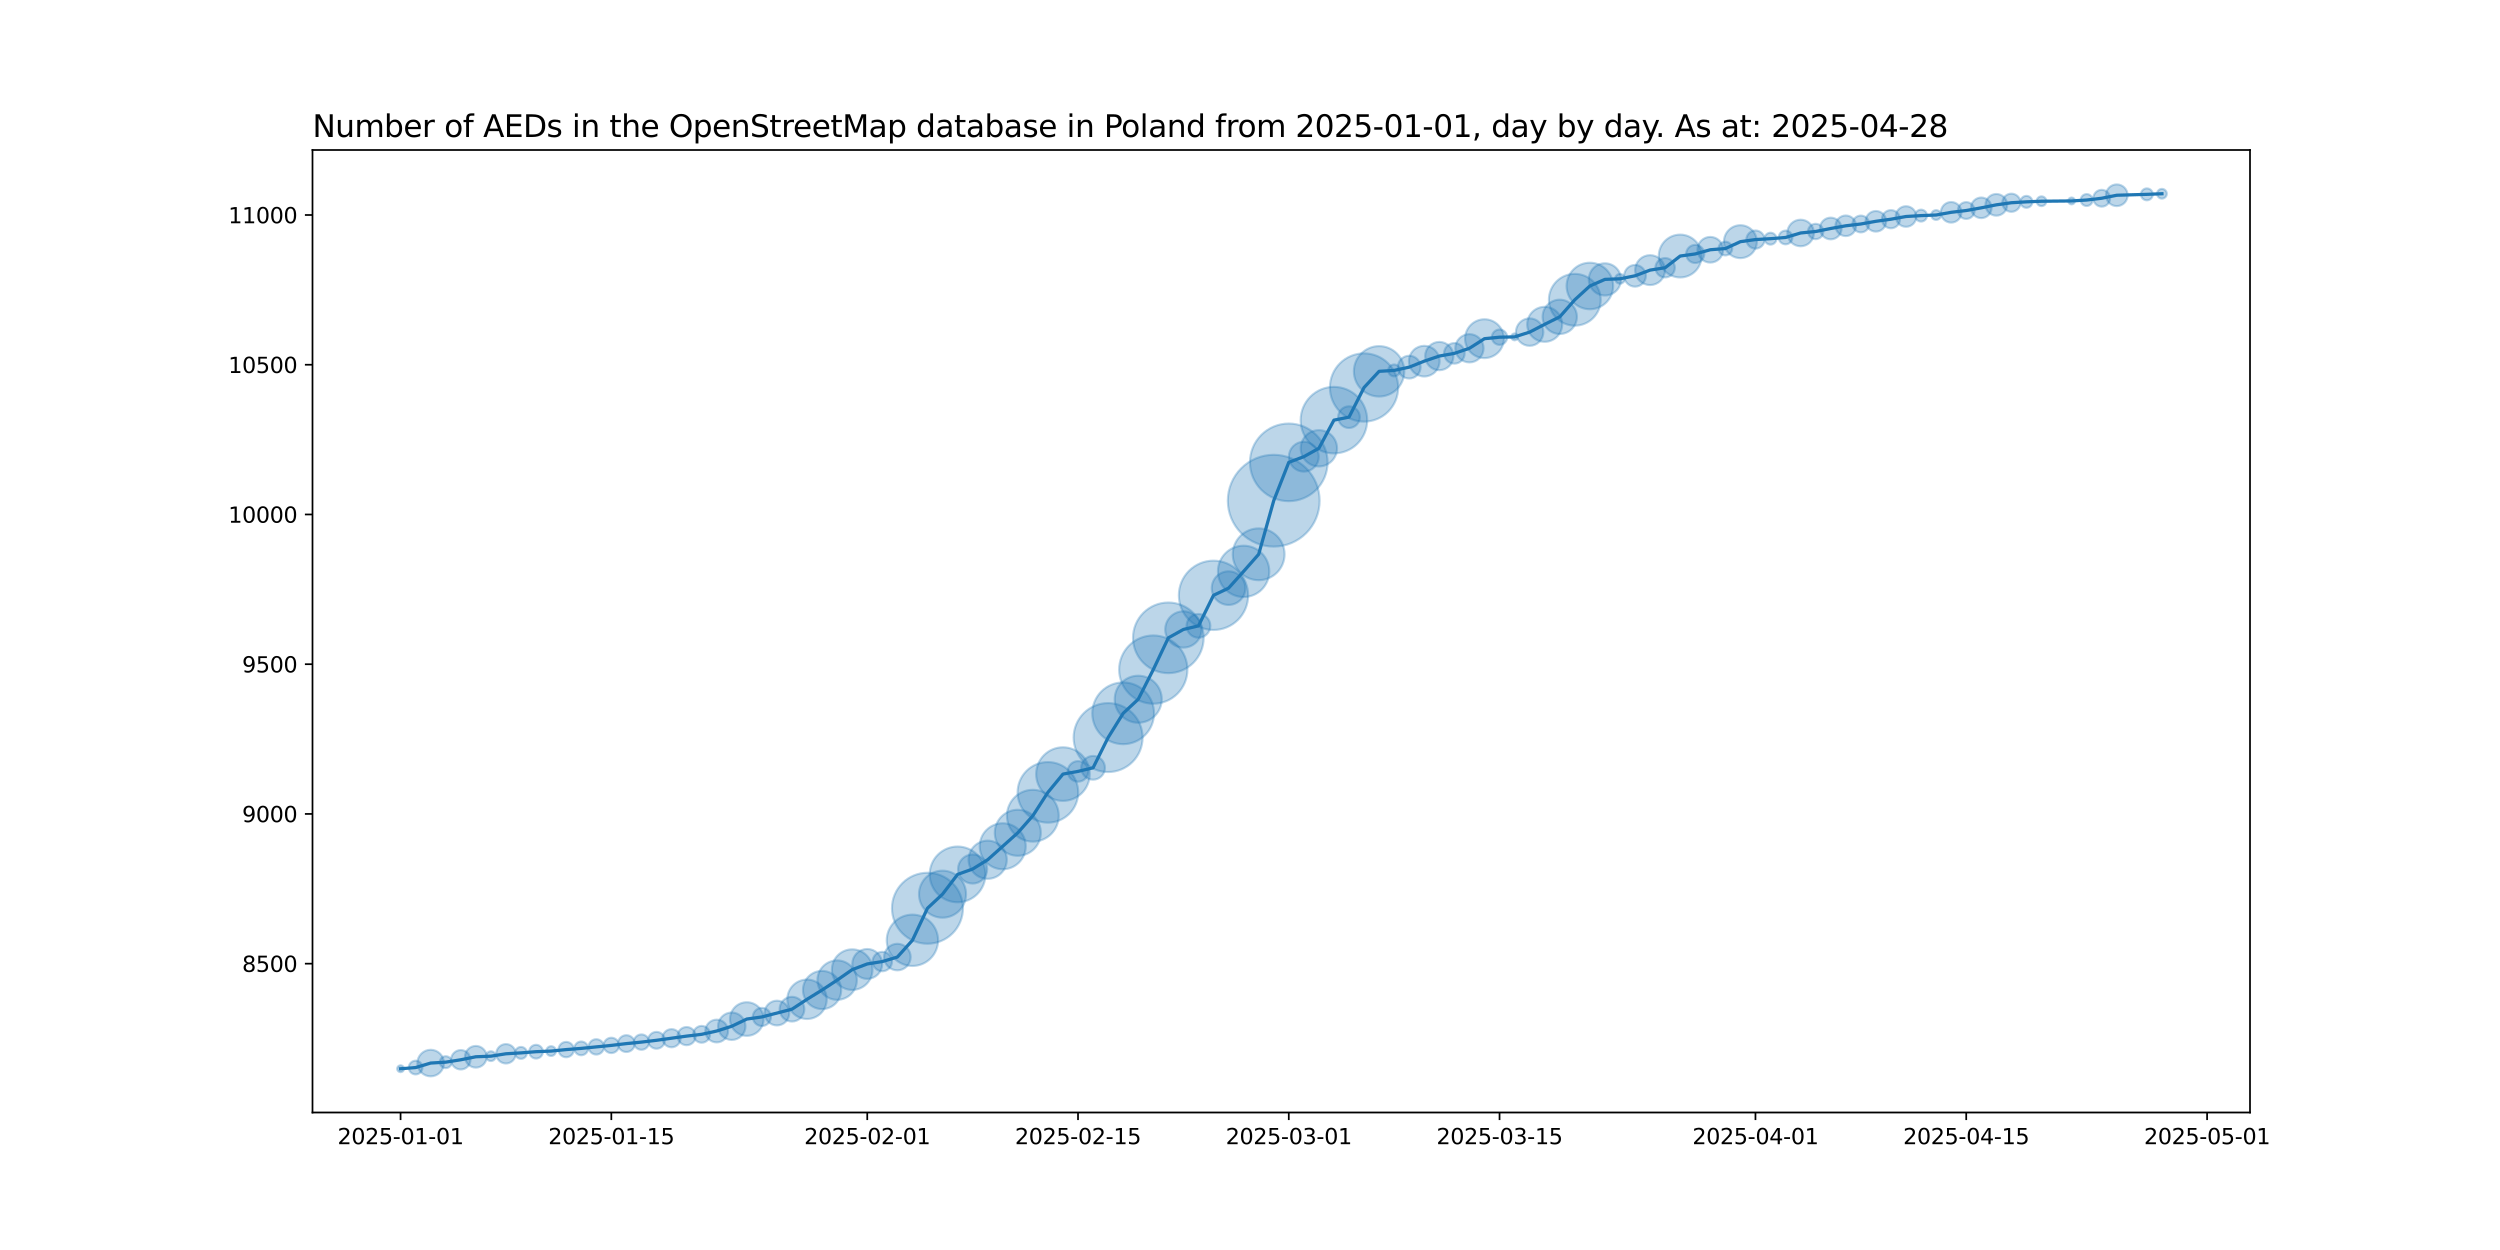 <?xml version="1.0" encoding="utf-8" standalone="no"?>
<!DOCTYPE svg PUBLIC "-//W3C//DTD SVG 1.1//EN"
  "http://www.w3.org/Graphics/SVG/1.1/DTD/svg11.dtd">
<svg xmlns:xlink="http://www.w3.org/1999/xlink" width="1152pt" height="576pt" viewBox="0 0 1152 576" xmlns="http://www.w3.org/2000/svg" version="1.1">
 <defs>
  <style type="text/css">*{stroke-linejoin: round; stroke-linecap: butt}</style>
 </defs>
 <g id="figure_1">
  <g id="patch_1">
   <path d="M 0 576 
L 1152 576 
L 1152 0 
L 0 0 
z
" style="fill: #ffffff"/>
  </g>
  <g id="axes_1">
   <g id="patch_2">
    <path d="M 144 512.64 
L 1036.8 512.64 
L 1036.8 69.12 
L 144 69.12 
z
" style="fill: #ffffff"/>
   </g>
   <g id="PathCollection_1">
    <path d="M 184.582 494.061 
C 185.001 494.061 185.403 493.895 185.7 493.598 
C 185.996 493.302 186.163 492.899 186.163 492.48 
C 186.163 492.061 185.996 491.658 185.7 491.362 
C 185.403 491.065 185.001 490.899 184.582 490.899 
C 184.162 490.899 183.76 491.065 183.464 491.362 
C 183.167 491.658 183.001 492.061 183.001 492.48 
C 183.001 492.899 183.167 493.302 183.464 493.598 
C 183.76 493.895 184.162 494.061 184.582 494.061 
z
" clip-path="url(#pb11c0676e6)" style="fill: #1f77b4; fill-opacity: 0.3; stroke: #1f77b4; stroke-opacity: 0.3"/>
    <path d="M 191.519 495.09 
C 192.358 495.09 193.162 494.757 193.755 494.164 
C 194.348 493.571 194.681 492.767 194.681 491.928 
C 194.681 491.089 194.348 490.285 193.755 489.692 
C 193.162 489.099 192.358 488.766 191.519 488.766 
C 190.68 488.766 189.876 489.099 189.283 489.692 
C 188.69 490.285 188.357 491.089 188.357 491.928 
C 188.357 492.767 188.69 493.571 189.283 494.164 
C 189.876 494.757 190.68 495.09 191.519 495.09 
z
" clip-path="url(#pb11c0676e6)" style="fill: #1f77b4; fill-opacity: 0.3; stroke: #1f77b4; stroke-opacity: 0.3"/>
    <path d="M 198.456 495.982 
C 200.08 495.982 201.638 495.337 202.786 494.188 
C 203.934 493.04 204.58 491.482 204.58 489.858 
C 204.58 488.234 203.934 486.676 202.786 485.528 
C 201.638 484.38 200.08 483.735 198.456 483.735 
C 196.832 483.735 195.274 484.38 194.126 485.528 
C 192.977 486.676 192.332 488.234 192.332 489.858 
C 192.332 491.482 192.977 493.04 194.126 494.188 
C 195.274 495.337 196.832 495.982 198.456 495.982 
z
" clip-path="url(#pb11c0676e6)" style="fill: #1f77b4; fill-opacity: 0.3; stroke: #1f77b4; stroke-opacity: 0.3"/>
    <path d="M 205.393 492.183 
C 206.119 492.183 206.816 491.894 207.329 491.381 
C 207.843 490.867 208.132 490.171 208.132 489.444 
C 208.132 488.718 207.843 488.021 207.329 487.508 
C 206.816 486.994 206.119 486.706 205.393 486.706 
C 204.667 486.706 203.97 486.994 203.457 487.508 
C 202.943 488.021 202.654 488.718 202.654 489.444 
C 202.654 490.171 202.943 490.867 203.457 491.381 
C 203.97 491.894 204.667 492.183 205.393 492.183 
z
" clip-path="url(#pb11c0676e6)" style="fill: #1f77b4; fill-opacity: 0.3; stroke: #1f77b4; stroke-opacity: 0.3"/>
    <path d="M 212.33 492.813 
C 213.516 492.813 214.654 492.341 215.492 491.503 
C 216.331 490.664 216.802 489.526 216.802 488.34 
C 216.802 487.154 216.331 486.017 215.492 485.178 
C 214.654 484.339 213.516 483.868 212.33 483.868 
C 211.144 483.868 210.006 484.339 209.168 485.178 
C 208.329 486.017 207.858 487.154 207.858 488.34 
C 207.858 489.526 208.329 490.664 209.168 491.503 
C 210.006 492.341 211.144 492.813 212.33 492.813 
z
" clip-path="url(#pb11c0676e6)" style="fill: #1f77b4; fill-opacity: 0.3; stroke: #1f77b4; stroke-opacity: 0.3"/>
    <path d="M 219.267 491.96 
C 220.593 491.96 221.865 491.434 222.803 490.496 
C 223.74 489.558 224.267 488.287 224.267 486.96 
C 224.267 485.634 223.74 484.363 222.803 483.425 
C 221.865 482.487 220.593 481.96 219.267 481.96 
C 217.941 481.96 216.669 482.487 215.732 483.425 
C 214.794 484.363 214.267 485.634 214.267 486.96 
C 214.267 488.287 214.794 489.558 215.732 490.496 
C 216.669 491.434 217.941 491.96 219.267 491.96 
z
" clip-path="url(#pb11c0676e6)" style="fill: #1f77b4; fill-opacity: 0.3; stroke: #1f77b4; stroke-opacity: 0.3"/>
    <path d="M 226.204 488.921 
C 226.797 488.921 227.366 488.685 227.785 488.266 
C 228.205 487.846 228.44 487.278 228.44 486.685 
C 228.44 486.092 228.205 485.523 227.785 485.103 
C 227.366 484.684 226.797 484.448 226.204 484.448 
C 225.611 484.448 225.042 484.684 224.623 485.103 
C 224.204 485.523 223.968 486.092 223.968 486.685 
C 223.968 487.278 224.204 487.846 224.623 488.266 
C 225.042 488.685 225.611 488.921 226.204 488.921 
z
" clip-path="url(#pb11c0676e6)" style="fill: #1f77b4; fill-opacity: 0.3; stroke: #1f77b4; stroke-opacity: 0.3"/>
    <path d="M 233.141 490.053 
C 234.327 490.053 235.465 489.582 236.304 488.743 
C 237.142 487.904 237.613 486.767 237.613 485.581 
C 237.613 484.395 237.142 483.257 236.304 482.418 
C 235.465 481.58 234.327 481.108 233.141 481.108 
C 231.955 481.108 230.818 481.58 229.979 482.418 
C 229.14 483.257 228.669 484.395 228.669 485.581 
C 228.669 486.767 229.14 487.904 229.979 488.743 
C 230.818 489.582 231.955 490.053 233.141 490.053 
z
" clip-path="url(#pb11c0676e6)" style="fill: #1f77b4; fill-opacity: 0.3; stroke: #1f77b4; stroke-opacity: 0.3"/>
    <path d="M 240.078 487.905 
C 240.805 487.905 241.501 487.617 242.015 487.103 
C 242.528 486.59 242.817 485.893 242.817 485.167 
C 242.817 484.44 242.528 483.744 242.015 483.23 
C 241.501 482.717 240.805 482.428 240.078 482.428 
C 239.352 482.428 238.655 482.717 238.142 483.23 
C 237.628 483.744 237.34 484.44 237.34 485.167 
C 237.34 485.893 237.628 486.59 238.142 487.103 
C 238.655 487.617 239.352 487.905 240.078 487.905 
z
" clip-path="url(#pb11c0676e6)" style="fill: #1f77b4; fill-opacity: 0.3; stroke: #1f77b4; stroke-opacity: 0.3"/>
    <path d="M 247.015 487.777 
C 247.854 487.777 248.658 487.444 249.251 486.851 
C 249.844 486.258 250.178 485.453 250.178 484.615 
C 250.178 483.776 249.844 482.972 249.251 482.379 
C 248.658 481.786 247.854 481.452 247.015 481.452 
C 246.177 481.452 245.372 481.786 244.779 482.379 
C 244.186 482.972 243.853 483.776 243.853 484.615 
C 243.853 485.453 244.186 486.258 244.779 486.851 
C 245.372 487.444 246.177 487.777 247.015 487.777 
z
" clip-path="url(#pb11c0676e6)" style="fill: #1f77b4; fill-opacity: 0.3; stroke: #1f77b4; stroke-opacity: 0.3"/>
    <path d="M 253.952 486.575 
C 254.545 486.575 255.114 486.339 255.534 485.92 
C 255.953 485.501 256.189 484.932 256.189 484.339 
C 256.189 483.746 255.953 483.177 255.534 482.758 
C 255.114 482.338 254.545 482.103 253.952 482.103 
C 253.359 482.103 252.791 482.338 252.371 482.758 
C 251.952 483.177 251.716 483.746 251.716 484.339 
C 251.716 484.932 251.952 485.501 252.371 485.92 
C 252.791 486.339 253.359 486.575 253.952 486.575 
z
" clip-path="url(#pb11c0676e6)" style="fill: #1f77b4; fill-opacity: 0.3; stroke: #1f77b4; stroke-opacity: 0.3"/>
    <path d="M 260.89 487.184 
C 261.827 487.184 262.727 486.812 263.39 486.149 
C 264.053 485.486 264.425 484.586 264.425 483.649 
C 264.425 482.711 264.053 481.812 263.39 481.149 
C 262.727 480.486 261.827 480.113 260.89 480.113 
C 259.952 480.113 259.053 480.486 258.39 481.149 
C 257.727 481.812 257.354 482.711 257.354 483.649 
C 257.354 484.586 257.727 485.486 258.39 486.149 
C 259.053 486.812 259.952 487.184 260.89 487.184 
z
" clip-path="url(#pb11c0676e6)" style="fill: #1f77b4; fill-opacity: 0.3; stroke: #1f77b4; stroke-opacity: 0.3"/>
    <path d="M 267.827 486.259 
C 268.665 486.259 269.47 485.926 270.063 485.333 
C 270.656 484.74 270.989 483.935 270.989 483.097 
C 270.989 482.258 270.656 481.454 270.063 480.861 
C 269.47 480.268 268.665 479.935 267.827 479.935 
C 266.988 479.935 266.184 480.268 265.591 480.861 
C 264.997 481.454 264.664 482.258 264.664 483.097 
C 264.664 483.935 264.997 484.74 265.591 485.333 
C 266.184 485.926 266.988 486.259 267.827 486.259 
z
" clip-path="url(#pb11c0676e6)" style="fill: #1f77b4; fill-opacity: 0.3; stroke: #1f77b4; stroke-opacity: 0.3"/>
    <path d="M 274.764 485.942 
C 275.701 485.942 276.601 485.57 277.264 484.907 
C 277.927 484.244 278.299 483.345 278.299 482.407 
C 278.299 481.469 277.927 480.57 277.264 479.907 
C 276.601 479.244 275.701 478.871 274.764 478.871 
C 273.826 478.871 272.927 479.244 272.264 479.907 
C 271.601 480.57 271.228 481.469 271.228 482.407 
C 271.228 483.345 271.601 484.244 272.264 484.907 
C 272.927 485.57 273.826 485.942 274.764 485.942 
z
" clip-path="url(#pb11c0676e6)" style="fill: #1f77b4; fill-opacity: 0.3; stroke: #1f77b4; stroke-opacity: 0.3"/>
    <path d="M 281.701 485.252 
C 282.638 485.252 283.538 484.88 284.201 484.217 
C 284.864 483.554 285.236 482.655 285.236 481.717 
C 285.236 480.779 284.864 479.88 284.201 479.217 
C 283.538 478.554 282.638 478.181 281.701 478.181 
C 280.763 478.181 279.864 478.554 279.201 479.217 
C 278.538 479.88 278.165 480.779 278.165 481.717 
C 278.165 482.655 278.538 483.554 279.201 484.217 
C 279.864 484.88 280.763 485.252 281.701 485.252 
z
" clip-path="url(#pb11c0676e6)" style="fill: #1f77b4; fill-opacity: 0.3; stroke: #1f77b4; stroke-opacity: 0.3"/>
    <path d="M 288.638 484.762 
C 289.665 484.762 290.65 484.354 291.376 483.628 
C 292.103 482.901 292.511 481.916 292.511 480.889 
C 292.511 479.862 292.103 478.877 291.376 478.15 
C 290.65 477.424 289.665 477.016 288.638 477.016 
C 287.611 477.016 286.625 477.424 285.899 478.15 
C 285.173 478.877 284.765 479.862 284.765 480.889 
C 284.765 481.916 285.173 482.901 285.899 483.628 
C 286.625 484.354 287.611 484.762 288.638 484.762 
z
" clip-path="url(#pb11c0676e6)" style="fill: #1f77b4; fill-opacity: 0.3; stroke: #1f77b4; stroke-opacity: 0.3"/>
    <path d="M 295.575 483.735 
C 296.512 483.735 297.412 483.362 298.075 482.699 
C 298.738 482.036 299.11 481.137 299.11 480.199 
C 299.11 479.261 298.738 478.362 298.075 477.699 
C 297.412 477.036 296.512 476.664 295.575 476.664 
C 294.637 476.664 293.738 477.036 293.075 477.699 
C 292.412 478.362 292.039 479.261 292.039 480.199 
C 292.039 481.137 292.412 482.036 293.075 482.699 
C 293.738 483.362 294.637 483.735 295.575 483.735 
z
" clip-path="url(#pb11c0676e6)" style="fill: #1f77b4; fill-opacity: 0.3; stroke: #1f77b4; stroke-opacity: 0.3"/>
    <path d="M 302.512 483.244 
C 303.539 483.244 304.524 482.836 305.251 482.11 
C 305.977 481.383 306.385 480.398 306.385 479.371 
C 306.385 478.344 305.977 477.359 305.251 476.633 
C 304.524 475.906 303.539 475.498 302.512 475.498 
C 301.485 475.498 300.5 475.906 299.773 476.633 
C 299.047 477.359 298.639 478.344 298.639 479.371 
C 298.639 480.398 299.047 481.383 299.773 482.11 
C 300.5 482.836 301.485 483.244 302.512 483.244 
z
" clip-path="url(#pb11c0676e6)" style="fill: #1f77b4; fill-opacity: 0.3; stroke: #1f77b4; stroke-opacity: 0.3"/>
    <path d="M 309.449 482.589 
C 310.558 482.589 311.623 482.148 312.407 481.363 
C 313.191 480.579 313.632 479.515 313.632 478.405 
C 313.632 477.296 313.191 476.232 312.407 475.447 
C 311.623 474.663 310.558 474.222 309.449 474.222 
C 308.34 474.222 307.275 474.663 306.491 475.447 
C 305.706 476.232 305.266 477.296 305.266 478.405 
C 305.266 479.515 305.706 480.579 306.491 481.363 
C 307.275 482.148 308.34 482.589 309.449 482.589 
z
" clip-path="url(#pb11c0676e6)" style="fill: #1f77b4; fill-opacity: 0.3; stroke: #1f77b4; stroke-opacity: 0.3"/>
    <path d="M 316.386 481.623 
C 317.495 481.623 318.56 481.182 319.344 480.397 
C 320.129 479.613 320.569 478.549 320.569 477.439 
C 320.569 476.33 320.129 475.266 319.344 474.481 
C 318.56 473.697 317.495 473.256 316.386 473.256 
C 315.277 473.256 314.212 473.697 313.428 474.481 
C 312.643 475.266 312.203 476.33 312.203 477.439 
C 312.203 478.549 312.643 479.613 313.428 480.397 
C 314.212 481.182 315.277 481.623 316.386 481.623 
z
" clip-path="url(#pb11c0676e6)" style="fill: #1f77b4; fill-opacity: 0.3; stroke: #1f77b4; stroke-opacity: 0.3"/>
    <path d="M 323.323 480.484 
C 324.35 480.484 325.335 480.076 326.062 479.35 
C 326.788 478.624 327.196 477.639 327.196 476.611 
C 327.196 475.584 326.788 474.599 326.062 473.873 
C 325.335 473.147 324.35 472.738 323.323 472.738 
C 322.296 472.738 321.311 473.147 320.584 473.873 
C 319.858 474.599 319.45 475.584 319.45 476.611 
C 319.45 477.639 319.858 478.624 320.584 479.35 
C 321.311 480.076 322.296 480.484 323.323 480.484 
z
" clip-path="url(#pb11c0676e6)" style="fill: #1f77b4; fill-opacity: 0.3; stroke: #1f77b4; stroke-opacity: 0.3"/>
    <path d="M 330.26 480.338 
C 331.651 480.338 332.985 479.785 333.968 478.802 
C 334.952 477.818 335.504 476.484 335.504 475.094 
C 335.504 473.703 334.952 472.369 333.968 471.385 
C 332.985 470.402 331.651 469.85 330.26 469.85 
C 328.869 469.85 327.535 470.402 326.552 471.385 
C 325.569 472.369 325.016 473.703 325.016 475.094 
C 325.016 476.484 325.569 477.818 326.552 478.802 
C 327.535 479.785 328.869 480.338 330.26 480.338 
z
" clip-path="url(#pb11c0676e6)" style="fill: #1f77b4; fill-opacity: 0.3; stroke: #1f77b4; stroke-opacity: 0.3"/>
    <path d="M 337.197 479.21 
C 338.874 479.21 340.483 478.544 341.669 477.358 
C 342.855 476.172 343.522 474.563 343.522 472.886 
C 343.522 471.208 342.855 469.6 341.669 468.414 
C 340.483 467.228 338.874 466.561 337.197 466.561 
C 335.52 466.561 333.911 467.228 332.725 468.414 
C 331.539 469.6 330.873 471.208 330.873 472.886 
C 330.873 474.563 331.539 476.172 332.725 477.358 
C 333.911 478.544 335.52 479.21 337.197 479.21 
z
" clip-path="url(#pb11c0676e6)" style="fill: #1f77b4; fill-opacity: 0.3; stroke: #1f77b4; stroke-opacity: 0.3"/>
    <path d="M 344.134 477.32 
C 346.189 477.32 348.159 476.504 349.611 475.051 
C 351.064 473.599 351.88 471.628 351.88 469.574 
C 351.88 467.52 351.064 465.549 349.611 464.097 
C 348.159 462.644 346.189 461.828 344.134 461.828 
C 342.08 461.828 340.11 462.644 338.657 464.097 
C 337.204 465.549 336.388 467.52 336.388 469.574 
C 336.388 471.628 337.204 473.599 338.657 475.051 
C 340.11 476.504 342.08 477.32 344.134 477.32 
z
" clip-path="url(#pb11c0676e6)" style="fill: #1f77b4; fill-opacity: 0.3; stroke: #1f77b4; stroke-opacity: 0.3"/>
    <path d="M 351.071 472.791 
C 352.181 472.791 353.245 472.351 354.029 471.566 
C 354.814 470.782 355.255 469.718 355.255 468.608 
C 355.255 467.499 354.814 466.435 354.029 465.65 
C 353.245 464.866 352.181 464.425 351.071 464.425 
C 349.962 464.425 348.898 464.866 348.113 465.65 
C 347.329 466.435 346.888 467.499 346.888 468.608 
C 346.888 469.718 347.329 470.782 348.113 471.566 
C 348.898 472.351 349.962 472.791 351.071 472.791 
z
" clip-path="url(#pb11c0676e6)" style="fill: #1f77b4; fill-opacity: 0.3; stroke: #1f77b4; stroke-opacity: 0.3"/>
    <path d="M 358.008 472.515 
C 359.52 472.515 360.97 471.914 362.04 470.845 
C 363.109 469.776 363.709 468.326 363.709 466.814 
C 363.709 465.302 363.109 463.852 362.04 462.783 
C 360.97 461.714 359.52 461.113 358.008 461.113 
C 356.497 461.113 355.046 461.714 353.977 462.783 
C 352.908 463.852 352.308 465.302 352.308 466.814 
C 352.308 468.326 352.908 469.776 353.977 470.845 
C 355.046 471.914 356.497 472.515 358.008 472.515 
z
" clip-path="url(#pb11c0676e6)" style="fill: #1f77b4; fill-opacity: 0.3; stroke: #1f77b4; stroke-opacity: 0.3"/>
    <path d="M 364.945 470.721 
C 366.457 470.721 367.908 470.121 368.977 469.052 
C 370.046 467.983 370.646 466.532 370.646 465.02 
C 370.646 463.509 370.046 462.058 368.977 460.989 
C 367.908 459.92 366.457 459.32 364.945 459.32 
C 363.434 459.32 361.983 459.92 360.914 460.989 
C 359.845 462.058 359.245 463.509 359.245 465.02 
C 359.245 466.532 359.845 467.983 360.914 469.052 
C 361.983 470.121 363.434 470.721 364.945 470.721 
z
" clip-path="url(#pb11c0676e6)" style="fill: #1f77b4; fill-opacity: 0.3; stroke: #1f77b4; stroke-opacity: 0.3"/>
    <path d="M 371.883 469.55 
C 374.291 469.55 376.602 468.593 378.305 466.889 
C 380.008 465.186 380.965 462.876 380.965 460.467 
C 380.965 458.058 380.008 455.748 378.305 454.044 
C 376.602 452.341 374.291 451.384 371.883 451.384 
C 369.474 451.384 367.163 452.341 365.46 454.044 
C 363.757 455.748 362.8 458.058 362.8 460.467 
C 362.8 462.876 363.757 465.186 365.46 466.889 
C 367.163 468.593 369.474 469.55 371.883 469.55 
z
" clip-path="url(#pb11c0676e6)" style="fill: #1f77b4; fill-opacity: 0.3; stroke: #1f77b4; stroke-opacity: 0.3"/>
    <path d="M 378.82 464.993 
C 381.154 464.993 383.394 464.065 385.045 462.414 
C 386.695 460.763 387.623 458.524 387.623 456.189 
C 387.623 453.855 386.695 451.615 385.045 449.964 
C 383.394 448.313 381.154 447.386 378.82 447.386 
C 376.485 447.386 374.246 448.313 372.595 449.964 
C 370.944 451.615 370.016 453.855 370.016 456.189 
C 370.016 458.524 370.944 460.763 372.595 462.414 
C 374.246 464.065 376.485 464.993 378.82 464.993 
z
" clip-path="url(#pb11c0676e6)" style="fill: #1f77b4; fill-opacity: 0.3; stroke: #1f77b4; stroke-opacity: 0.3"/>
    <path d="M 385.757 460.719 
C 388.165 460.719 390.476 459.762 392.179 458.058 
C 393.883 456.355 394.84 454.044 394.84 451.636 
C 394.84 449.227 393.883 446.916 392.179 445.213 
C 390.476 443.51 388.165 442.553 385.757 442.553 
C 383.348 442.553 381.037 443.51 379.334 445.213 
C 377.631 446.916 376.674 449.227 376.674 451.636 
C 376.674 454.044 377.631 456.355 379.334 458.058 
C 381.037 459.762 383.348 460.719 385.757 460.719 
z
" clip-path="url(#pb11c0676e6)" style="fill: #1f77b4; fill-opacity: 0.3; stroke: #1f77b4; stroke-opacity: 0.3"/>
    <path d="M 392.694 456.16 
C 395.174 456.16 397.554 455.175 399.308 453.42 
C 401.062 451.666 402.048 449.287 402.048 446.806 
C 402.048 444.325 401.062 441.946 399.308 440.192 
C 397.554 438.438 395.174 437.452 392.694 437.452 
C 390.213 437.452 387.833 438.438 386.079 440.192 
C 384.325 441.946 383.34 444.325 383.34 446.806 
C 383.34 449.287 384.325 451.666 386.079 453.42 
C 387.833 455.175 390.213 456.16 392.694 456.16 
z
" clip-path="url(#pb11c0676e6)" style="fill: #1f77b4; fill-opacity: 0.3; stroke: #1f77b4; stroke-opacity: 0.3"/>
    <path d="M 399.631 451.076 
C 401.459 451.076 403.212 450.35 404.504 449.058 
C 405.797 447.765 406.523 446.012 406.523 444.184 
C 406.523 442.357 405.797 440.603 404.504 439.311 
C 403.212 438.018 401.459 437.292 399.631 437.292 
C 397.803 437.292 396.05 438.018 394.757 439.311 
C 393.465 440.603 392.739 442.357 392.739 444.184 
C 392.739 446.012 393.465 447.765 394.757 449.058 
C 396.05 450.35 397.803 451.076 399.631 451.076 
z
" clip-path="url(#pb11c0676e6)" style="fill: #1f77b4; fill-opacity: 0.3; stroke: #1f77b4; stroke-opacity: 0.3"/>
    <path d="M 406.568 447.553 
C 407.754 447.553 408.891 447.081 409.73 446.243 
C 410.569 445.404 411.04 444.266 411.04 443.08 
C 411.04 441.894 410.569 440.757 409.73 439.918 
C 408.891 439.079 407.754 438.608 406.568 438.608 
C 405.382 438.608 404.244 439.079 403.406 439.918 
C 402.567 440.757 402.096 441.894 402.096 443.08 
C 402.096 444.266 402.567 445.404 403.406 446.243 
C 404.244 447.081 405.382 447.553 406.568 447.553 
z
" clip-path="url(#pb11c0676e6)" style="fill: #1f77b4; fill-opacity: 0.3; stroke: #1f77b4; stroke-opacity: 0.3"/>
    <path d="M 413.505 447.134 
C 415.129 447.134 416.687 446.489 417.835 445.341 
C 418.983 444.192 419.629 442.635 419.629 441.011 
C 419.629 439.387 418.983 437.829 417.835 436.68 
C 416.687 435.532 415.129 434.887 413.505 434.887 
C 411.881 434.887 410.323 435.532 409.175 436.68 
C 408.026 437.829 407.381 439.387 407.381 441.011 
C 407.381 442.635 408.026 444.192 409.175 445.341 
C 410.323 446.489 411.881 447.134 413.505 447.134 
z
" clip-path="url(#pb11c0676e6)" style="fill: #1f77b4; fill-opacity: 0.3; stroke: #1f77b4; stroke-opacity: 0.3"/>
    <path d="M 420.442 445.115 
C 423.58 445.115 426.59 443.869 428.809 441.65 
C 431.027 439.431 432.274 436.421 432.274 433.283 
C 432.274 430.145 431.027 427.136 428.809 424.917 
C 426.59 422.698 423.58 421.451 420.442 421.451 
C 417.304 421.451 414.294 422.698 412.075 424.917 
C 409.857 427.136 408.61 430.145 408.61 433.283 
C 408.61 436.421 409.857 439.431 412.075 441.65 
C 414.294 443.869 417.304 445.115 420.442 445.115 
z
" clip-path="url(#pb11c0676e6)" style="fill: #1f77b4; fill-opacity: 0.3; stroke: #1f77b4; stroke-opacity: 0.3"/>
    <path d="M 427.379 434.874 
C 431.717 434.874 435.877 433.151 438.944 430.084 
C 442.011 427.017 443.734 422.856 443.734 418.519 
C 443.734 414.181 442.011 410.021 438.944 406.954 
C 435.877 403.886 431.717 402.163 427.379 402.163 
C 423.042 402.163 418.881 403.886 415.814 406.954 
C 412.747 410.021 411.024 414.181 411.024 418.519 
C 411.024 422.856 412.747 427.017 415.814 430.084 
C 418.881 433.151 423.042 434.874 427.379 434.874 
z
" clip-path="url(#pb11c0676e6)" style="fill: #1f77b4; fill-opacity: 0.3; stroke: #1f77b4; stroke-opacity: 0.3"/>
    <path d="M 434.316 422.873 
C 437.191 422.873 439.948 421.731 441.981 419.698 
C 444.014 417.665 445.156 414.908 445.156 412.033 
C 445.156 409.158 444.014 406.401 441.981 404.368 
C 439.948 402.336 437.191 401.193 434.316 401.193 
C 431.441 401.193 428.684 402.336 426.651 404.368 
C 424.618 406.401 423.476 409.158 423.476 412.033 
C 423.476 414.908 424.618 417.665 426.651 419.698 
C 428.684 421.731 431.441 422.873 434.316 422.873 
z
" clip-path="url(#pb11c0676e6)" style="fill: #1f77b4; fill-opacity: 0.3; stroke: #1f77b4; stroke-opacity: 0.3"/>
    <path d="M 441.253 415.771 
C 444.66 415.771 447.927 414.418 450.336 412.009 
C 452.745 409.6 454.098 406.333 454.098 402.926 
C 454.098 399.519 452.745 396.252 450.336 393.843 
C 447.927 391.434 444.66 390.081 441.253 390.081 
C 437.847 390.081 434.579 391.434 432.17 393.843 
C 429.761 396.252 428.408 399.519 428.408 402.926 
C 428.408 406.333 429.761 409.6 432.17 412.009 
C 434.579 414.418 437.847 415.771 441.253 415.771 
z
" clip-path="url(#pb11c0676e6)" style="fill: #1f77b4; fill-opacity: 0.3; stroke: #1f77b4; stroke-opacity: 0.3"/>
    <path d="M 448.19 407.15 
C 449.969 407.15 451.676 406.444 452.934 405.186 
C 454.192 403.928 454.898 402.221 454.898 400.442 
C 454.898 398.663 454.192 396.957 452.934 395.699 
C 451.676 394.441 449.969 393.734 448.19 393.734 
C 446.411 393.734 444.705 394.441 443.447 395.699 
C 442.189 396.957 441.482 398.663 441.482 400.442 
C 441.482 402.221 442.189 403.928 443.447 405.186 
C 444.705 406.444 446.411 407.15 448.19 407.15 
z
" clip-path="url(#pb11c0676e6)" style="fill: #1f77b4; fill-opacity: 0.3; stroke: #1f77b4; stroke-opacity: 0.3"/>
    <path d="M 455.127 404.968 
C 457.462 404.968 459.701 404.04 461.352 402.39 
C 463.003 400.739 463.931 398.499 463.931 396.165 
C 463.931 393.83 463.003 391.591 461.352 389.94 
C 459.701 388.289 457.462 387.361 455.127 387.361 
C 452.793 387.361 450.553 388.289 448.902 389.94 
C 447.251 391.591 446.324 393.83 446.324 396.165 
C 446.324 398.499 447.251 400.739 448.902 402.39 
C 450.553 404.04 452.793 404.968 455.127 404.968 
z
" clip-path="url(#pb11c0676e6)" style="fill: #1f77b4; fill-opacity: 0.3; stroke: #1f77b4; stroke-opacity: 0.3"/>
    <path d="M 462.064 400.562 
C 464.877 400.562 467.575 399.444 469.564 397.455 
C 471.553 395.466 472.671 392.768 472.671 389.955 
C 472.671 387.142 471.553 384.444 469.564 382.455 
C 467.575 380.466 464.877 379.349 462.064 379.349 
C 459.251 379.349 456.553 380.466 454.564 382.455 
C 452.575 384.444 451.458 387.142 451.458 389.955 
C 451.458 392.768 452.575 395.466 454.564 397.455 
C 456.553 399.444 459.251 400.562 462.064 400.562 
z
" clip-path="url(#pb11c0676e6)" style="fill: #1f77b4; fill-opacity: 0.3; stroke: #1f77b4; stroke-opacity: 0.3"/>
    <path d="M 469.001 394.352 
C 471.814 394.352 474.512 393.235 476.501 391.246 
C 478.49 389.257 479.608 386.559 479.608 383.746 
C 479.608 380.933 478.49 378.235 476.501 376.246 
C 474.512 374.257 471.814 373.139 469.001 373.139 
C 466.188 373.139 463.49 374.257 461.501 376.246 
C 459.512 378.235 458.395 380.933 458.395 383.746 
C 458.395 386.559 459.512 389.257 461.501 391.246 
C 463.49 393.235 466.188 394.352 469.001 394.352 
z
" clip-path="url(#pb11c0676e6)" style="fill: #1f77b4; fill-opacity: 0.3; stroke: #1f77b4; stroke-opacity: 0.3"/>
    <path d="M 475.938 387.818 
C 479.104 387.818 482.141 386.56 484.379 384.321 
C 486.618 382.083 487.876 379.046 487.876 375.88 
C 487.876 372.715 486.618 369.678 484.379 367.439 
C 482.141 365.201 479.104 363.943 475.938 363.943 
C 472.773 363.943 469.736 365.201 467.497 367.439 
C 465.259 369.678 464.001 372.715 464.001 375.88 
C 464.001 379.046 465.259 382.083 467.497 384.321 
C 469.736 386.56 472.773 387.818 475.938 387.818 
z
" clip-path="url(#pb11c0676e6)" style="fill: #1f77b4; fill-opacity: 0.3; stroke: #1f77b4; stroke-opacity: 0.3"/>
    <path d="M 482.876 379.082 
C 486.579 379.082 490.131 377.61 492.75 374.992 
C 495.368 372.373 496.84 368.821 496.84 365.117 
C 496.84 361.414 495.368 357.862 492.75 355.243 
C 490.131 352.624 486.579 351.153 482.876 351.153 
C 479.172 351.153 475.62 352.624 473.001 355.243 
C 470.383 357.862 468.911 361.414 468.911 365.117 
C 468.911 368.821 470.383 372.373 473.001 374.992 
C 475.62 377.61 479.172 379.082 482.876 379.082 
z
" clip-path="url(#pb11c0676e6)" style="fill: #1f77b4; fill-opacity: 0.3; stroke: #1f77b4; stroke-opacity: 0.3"/>
    <path d="M 489.813 369.049 
C 493.088 369.049 496.229 367.748 498.545 365.432 
C 500.86 363.116 502.162 359.975 502.162 356.7 
C 502.162 353.425 500.86 350.284 498.545 347.968 
C 496.229 345.652 493.088 344.351 489.813 344.351 
C 486.538 344.351 483.396 345.652 481.08 347.968 
C 478.765 350.284 477.463 353.425 477.463 356.7 
C 477.463 359.975 478.765 363.116 481.08 365.432 
C 483.396 367.748 486.538 369.049 489.813 369.049 
z
" clip-path="url(#pb11c0676e6)" style="fill: #1f77b4; fill-opacity: 0.3; stroke: #1f77b4; stroke-opacity: 0.3"/>
    <path d="M 496.75 360.202 
C 498.008 360.202 499.214 359.702 500.104 358.812 
C 500.993 357.923 501.493 356.716 501.493 355.458 
C 501.493 354.2 500.993 352.994 500.104 352.104 
C 499.214 351.215 498.008 350.715 496.75 350.715 
C 495.492 350.715 494.285 351.215 493.396 352.104 
C 492.506 352.994 492.006 354.2 492.006 355.458 
C 492.006 356.716 492.506 357.923 493.396 358.812 
C 494.285 359.702 495.492 360.202 496.75 360.202 
z
" clip-path="url(#pb11c0676e6)" style="fill: #1f77b4; fill-opacity: 0.3; stroke: #1f77b4; stroke-opacity: 0.3"/>
    <path d="M 503.687 359.28 
C 505.139 359.28 506.533 358.702 507.56 357.675 
C 508.587 356.648 509.164 355.255 509.164 353.802 
C 509.164 352.35 508.587 350.957 507.56 349.929 
C 506.533 348.902 505.139 348.325 503.687 348.325 
C 502.234 348.325 500.841 348.902 499.814 349.929 
C 498.787 350.957 498.209 352.35 498.209 353.802 
C 498.209 355.255 498.787 356.648 499.814 357.675 
C 500.841 358.702 502.234 359.28 503.687 359.28 
z
" clip-path="url(#pb11c0676e6)" style="fill: #1f77b4; fill-opacity: 0.3; stroke: #1f77b4; stroke-opacity: 0.3"/>
    <path d="M 510.624 355.756 
C 514.838 355.756 518.88 354.082 521.86 351.102 
C 524.84 348.122 526.514 344.08 526.514 339.866 
C 526.514 335.651 524.84 331.609 521.86 328.63 
C 518.88 325.65 514.838 323.975 510.624 323.975 
C 506.41 323.975 502.368 325.65 499.388 328.63 
C 496.408 331.609 494.734 335.651 494.734 339.866 
C 494.734 344.08 496.408 348.122 499.388 351.102 
C 502.368 354.082 506.41 355.756 510.624 355.756 
z
" clip-path="url(#pb11c0676e6)" style="fill: #1f77b4; fill-opacity: 0.3; stroke: #1f77b4; stroke-opacity: 0.3"/>
    <path d="M 517.561 342.919 
C 521.335 342.919 524.955 341.419 527.623 338.751 
C 530.292 336.082 531.791 332.463 531.791 328.689 
C 531.791 324.915 530.292 321.295 527.623 318.626 
C 524.955 315.958 521.335 314.458 517.561 314.458 
C 513.787 314.458 510.167 315.958 507.499 318.626 
C 504.83 321.295 503.331 324.915 503.331 328.689 
C 503.331 332.463 504.83 336.082 507.499 338.751 
C 510.167 341.419 513.787 342.919 517.561 342.919 
z
" clip-path="url(#pb11c0676e6)" style="fill: #1f77b4; fill-opacity: 0.3; stroke: #1f77b4; stroke-opacity: 0.3"/>
    <path d="M 524.498 333.043 
C 527.373 333.043 530.13 331.901 532.163 329.868 
C 534.196 327.835 535.338 325.078 535.338 322.203 
C 535.338 319.328 534.196 316.571 532.163 314.538 
C 530.13 312.506 527.373 311.363 524.498 311.363 
C 521.623 311.363 518.866 312.506 516.833 314.538 
C 514.8 316.571 513.658 319.328 513.658 322.203 
C 513.658 325.078 514.8 327.835 516.833 329.868 
C 518.866 331.901 521.623 333.043 524.498 333.043 
z
" clip-path="url(#pb11c0676e6)" style="fill: #1f77b4; fill-opacity: 0.3; stroke: #1f77b4; stroke-opacity: 0.3"/>
    <path d="M 531.435 324.275 
C 535.607 324.275 539.609 322.617 542.559 319.667 
C 545.509 316.717 547.167 312.715 547.167 308.542 
C 547.167 304.37 545.509 300.368 542.559 297.418 
C 539.609 294.468 535.607 292.81 531.435 292.81 
C 527.263 292.81 523.261 294.468 520.311 297.418 
C 517.36 300.368 515.703 304.37 515.703 308.542 
C 515.703 312.715 517.36 316.717 520.311 319.667 
C 523.261 322.617 527.263 324.275 531.435 324.275 
z
" clip-path="url(#pb11c0676e6)" style="fill: #1f77b4; fill-opacity: 0.3; stroke: #1f77b4; stroke-opacity: 0.3"/>
    <path d="M 538.372 310.195 
C 542.689 310.195 546.83 308.479 549.883 305.427 
C 552.936 302.374 554.651 298.233 554.651 293.916 
C 554.651 289.599 552.936 285.458 549.883 282.405 
C 546.83 279.352 542.689 277.637 538.372 277.637 
C 534.055 277.637 529.914 279.352 526.861 282.405 
C 523.808 285.458 522.093 289.599 522.093 293.916 
C 522.093 298.233 523.808 302.374 526.861 305.427 
C 529.914 308.479 534.055 310.195 538.372 310.195 
z
" clip-path="url(#pb11c0676e6)" style="fill: #1f77b4; fill-opacity: 0.3; stroke: #1f77b4; stroke-opacity: 0.3"/>
    <path d="M 545.309 298.419 
C 547.528 298.419 549.656 297.537 551.225 295.968 
C 552.794 294.399 553.676 292.271 553.676 290.052 
C 553.676 287.833 552.794 285.705 551.225 284.136 
C 549.656 282.567 547.528 281.685 545.309 281.685 
C 543.09 281.685 540.962 282.567 539.393 284.136 
C 537.824 285.705 536.942 287.833 536.942 290.052 
C 536.942 292.271 537.824 294.399 539.393 295.968 
C 540.962 297.537 543.09 298.419 545.309 298.419 
z
" clip-path="url(#pb11c0676e6)" style="fill: #1f77b4; fill-opacity: 0.3; stroke: #1f77b4; stroke-opacity: 0.3"/>
    <path d="M 552.246 293.873 
C 553.699 293.873 555.092 293.296 556.119 292.269 
C 557.146 291.242 557.723 289.849 557.723 288.396 
C 557.723 286.944 557.146 285.55 556.119 284.523 
C 555.092 283.496 553.699 282.919 552.246 282.919 
C 550.794 282.919 549.4 283.496 548.373 284.523 
C 547.346 285.55 546.769 286.944 546.769 288.396 
C 546.769 289.849 547.346 291.242 548.373 292.269 
C 549.4 293.296 550.794 293.873 552.246 293.873 
z
" clip-path="url(#pb11c0676e6)" style="fill: #1f77b4; fill-opacity: 0.3; stroke: #1f77b4; stroke-opacity: 0.3"/>
    <path d="M 559.183 290.29 
C 563.418 290.29 567.48 288.608 570.475 285.613 
C 573.469 282.619 575.152 278.556 575.152 274.321 
C 575.152 270.087 573.469 266.024 570.475 263.03 
C 567.48 260.035 563.418 258.353 559.183 258.353 
C 554.948 258.353 550.886 260.035 547.892 263.03 
C 544.897 266.024 543.214 270.087 543.214 274.321 
C 543.214 278.556 544.897 282.619 547.892 285.613 
C 550.886 288.608 554.948 290.29 559.183 290.29 
z
" clip-path="url(#pb11c0676e6)" style="fill: #1f77b4; fill-opacity: 0.3; stroke: #1f77b4; stroke-opacity: 0.3"/>
    <path d="M 566.12 278.756 
C 568.175 278.756 570.145 277.94 571.598 276.487 
C 573.05 275.034 573.866 273.064 573.866 271.01 
C 573.866 268.956 573.05 266.985 571.598 265.533 
C 570.145 264.08 568.175 263.264 566.12 263.264 
C 564.066 263.264 562.096 264.08 560.643 265.533 
C 559.19 266.985 558.374 268.956 558.374 271.01 
C 558.374 273.064 559.19 275.034 560.643 276.487 
C 562.096 277.94 564.066 278.756 566.12 278.756 
z
" clip-path="url(#pb11c0676e6)" style="fill: #1f77b4; fill-opacity: 0.3; stroke: #1f77b4; stroke-opacity: 0.3"/>
    <path d="M 573.057 275.115 
C 576.195 275.115 579.205 273.868 581.424 271.649 
C 583.643 269.43 584.89 266.42 584.89 263.282 
C 584.89 260.145 583.643 257.135 581.424 254.916 
C 579.205 252.697 576.195 251.45 573.057 251.45 
C 569.919 251.45 566.91 252.697 564.691 254.916 
C 562.472 257.135 561.225 260.145 561.225 263.282 
C 561.225 266.42 562.472 269.43 564.691 271.649 
C 566.91 273.868 569.919 275.115 573.057 275.115 
z
" clip-path="url(#pb11c0676e6)" style="fill: #1f77b4; fill-opacity: 0.3; stroke: #1f77b4; stroke-opacity: 0.3"/>
    <path d="M 579.994 267.355 
C 583.16 267.355 586.197 266.097 588.435 263.858 
C 590.674 261.62 591.932 258.583 591.932 255.417 
C 591.932 252.251 590.674 249.215 588.435 246.976 
C 586.197 244.738 583.16 243.48 579.994 243.48 
C 576.829 243.48 573.792 244.738 571.553 246.976 
C 569.315 249.215 568.057 252.251 568.057 255.417 
C 568.057 258.583 569.315 261.62 571.553 263.858 
C 573.792 266.097 576.829 267.355 579.994 267.355 
z
" clip-path="url(#pb11c0676e6)" style="fill: #1f77b4; fill-opacity: 0.3; stroke: #1f77b4; stroke-opacity: 0.3"/>
    <path d="M 586.931 251.872 
C 592.542 251.872 597.923 249.643 601.89 245.676 
C 605.857 241.709 608.086 236.328 608.086 230.717 
C 608.086 225.107 605.857 219.726 601.89 215.759 
C 597.923 211.792 592.542 209.563 586.931 209.563 
C 581.321 209.563 575.94 211.792 571.973 215.759 
C 568.006 219.726 565.777 225.107 565.777 230.717 
C 565.777 236.328 568.006 241.709 571.973 245.676 
C 575.94 249.643 581.321 251.872 586.931 251.872 
z
" clip-path="url(#pb11c0676e6)" style="fill: #1f77b4; fill-opacity: 0.3; stroke: #1f77b4; stroke-opacity: 0.3"/>
    <path d="M 593.869 230.943 
C 598.613 230.943 603.163 229.059 606.518 225.704 
C 609.872 222.349 611.757 217.799 611.757 213.055 
C 611.757 208.311 609.872 203.76 606.518 200.406 
C 603.163 197.051 598.613 195.166 593.869 195.166 
C 589.124 195.166 584.574 197.051 581.219 200.406 
C 577.865 203.76 575.98 208.311 575.98 213.055 
C 575.98 217.799 577.865 222.349 581.219 225.704 
C 584.574 229.059 589.124 230.943 593.869 230.943 
z
" clip-path="url(#pb11c0676e6)" style="fill: #1f77b4; fill-opacity: 0.3; stroke: #1f77b4; stroke-opacity: 0.3"/>
    <path d="M 600.806 217.325 
C 602.633 217.325 604.387 216.599 605.679 215.307 
C 606.971 214.014 607.698 212.261 607.698 210.433 
C 607.698 208.605 606.971 206.852 605.679 205.56 
C 604.387 204.267 602.633 203.541 600.806 203.541 
C 598.978 203.541 597.225 204.267 595.932 205.56 
C 594.64 206.852 593.914 208.605 593.914 210.433 
C 593.914 212.261 594.64 214.014 595.932 215.307 
C 597.225 216.599 598.978 217.325 600.806 217.325 
z
" clip-path="url(#pb11c0676e6)" style="fill: #1f77b4; fill-opacity: 0.3; stroke: #1f77b4; stroke-opacity: 0.3"/>
    <path d="M 607.743 214.936 
C 609.962 214.936 612.09 214.055 613.659 212.486 
C 615.228 210.917 616.109 208.788 616.109 206.57 
C 616.109 204.351 615.228 202.222 613.659 200.653 
C 612.09 199.084 609.962 198.203 607.743 198.203 
C 605.524 198.203 603.396 199.084 601.827 200.653 
C 600.258 202.222 599.376 204.351 599.376 206.57 
C 599.376 208.788 600.258 210.917 601.827 212.486 
C 603.396 214.055 605.524 214.936 607.743 214.936 
z
" clip-path="url(#pb11c0676e6)" style="fill: #1f77b4; fill-opacity: 0.3; stroke: #1f77b4; stroke-opacity: 0.3"/>
    <path d="M 614.68 208.928 
C 618.745 208.928 622.645 207.313 625.519 204.438 
C 628.394 201.564 630.009 197.664 630.009 193.599 
C 630.009 189.533 628.394 185.634 625.519 182.759 
C 622.645 179.884 618.745 178.269 614.68 178.269 
C 610.614 178.269 606.715 179.884 603.84 182.759 
C 600.965 185.634 599.35 189.533 599.35 193.599 
C 599.35 197.664 600.965 201.564 603.84 204.438 
C 606.715 207.313 610.614 208.928 614.68 208.928 
z
" clip-path="url(#pb11c0676e6)" style="fill: #1f77b4; fill-opacity: 0.3; stroke: #1f77b4; stroke-opacity: 0.3"/>
    <path d="M 621.617 197.219 
C 622.943 197.219 624.215 196.692 625.152 195.754 
C 626.09 194.817 626.617 193.545 626.617 192.219 
C 626.617 190.893 626.09 189.621 625.152 188.683 
C 624.215 187.746 622.943 187.219 621.617 187.219 
C 620.291 187.219 619.019 187.746 618.081 188.683 
C 617.144 189.621 616.617 190.893 616.617 192.219 
C 616.617 193.545 617.144 194.817 618.081 195.754 
C 619.019 196.692 620.291 197.219 621.617 197.219 
z
" clip-path="url(#pb11c0676e6)" style="fill: #1f77b4; fill-opacity: 0.3; stroke: #1f77b4; stroke-opacity: 0.3"/>
    <path d="M 628.554 194.29 
C 632.726 194.29 636.728 192.633 639.678 189.682 
C 642.628 186.732 644.286 182.73 644.286 178.558 
C 644.286 174.386 642.628 170.384 639.678 167.434 
C 636.728 164.484 632.726 162.826 628.554 162.826 
C 624.382 162.826 620.38 164.484 617.43 167.434 
C 614.479 170.384 612.822 174.386 612.822 178.558 
C 612.822 182.73 614.479 186.732 617.43 189.682 
C 620.38 192.633 624.382 194.29 628.554 194.29 
z
" clip-path="url(#pb11c0676e6)" style="fill: #1f77b4; fill-opacity: 0.3; stroke: #1f77b4; stroke-opacity: 0.3"/>
    <path d="M 635.491 182.726 
C 638.572 182.726 641.528 181.501 643.707 179.323 
C 645.886 177.144 647.11 174.188 647.11 171.107 
C 647.11 168.025 645.886 165.07 643.707 162.891 
C 641.528 160.712 638.572 159.488 635.491 159.488 
C 632.41 159.488 629.454 160.712 627.275 162.891 
C 625.096 165.07 623.872 168.025 623.872 171.107 
C 623.872 174.188 625.096 177.144 627.275 179.323 
C 629.454 181.501 632.41 182.726 635.491 182.726 
z
" clip-path="url(#pb11c0676e6)" style="fill: #1f77b4; fill-opacity: 0.3; stroke: #1f77b4; stroke-opacity: 0.3"/>
    <path d="M 642.428 173.431 
C 643.154 173.431 643.851 173.143 644.364 172.629 
C 644.878 172.116 645.167 171.419 645.167 170.693 
C 645.167 169.966 644.878 169.27 644.364 168.756 
C 643.851 168.243 643.154 167.954 642.428 167.954 
C 641.702 167.954 641.005 168.243 640.491 168.756 
C 639.978 169.27 639.689 169.966 639.689 170.693 
C 639.689 171.419 639.978 172.116 640.491 172.629 
C 641.005 173.143 641.702 173.431 642.428 173.431 
z
" clip-path="url(#pb11c0676e6)" style="fill: #1f77b4; fill-opacity: 0.3; stroke: #1f77b4; stroke-opacity: 0.3"/>
    <path d="M 649.365 174.419 
C 650.756 174.419 652.09 173.866 653.073 172.883 
C 654.057 171.9 654.609 170.566 654.609 169.175 
C 654.609 167.784 654.057 166.45 653.073 165.467 
C 652.09 164.483 650.756 163.931 649.365 163.931 
C 647.974 163.931 646.64 164.483 645.657 165.467 
C 644.674 166.45 644.121 167.784 644.121 169.175 
C 644.121 170.566 644.674 171.9 645.657 172.883 
C 646.64 173.866 647.974 174.419 649.365 174.419 
z
" clip-path="url(#pb11c0676e6)" style="fill: #1f77b4; fill-opacity: 0.3; stroke: #1f77b4; stroke-opacity: 0.3"/>
    <path d="M 656.302 173.486 
C 658.177 173.486 659.976 172.741 661.302 171.415 
C 662.628 170.089 663.373 168.29 663.373 166.415 
C 663.373 164.54 662.628 162.741 661.302 161.415 
C 659.976 160.089 658.177 159.344 656.302 159.344 
C 654.427 159.344 652.628 160.089 651.302 161.415 
C 649.976 162.741 649.231 164.54 649.231 166.415 
C 649.231 168.29 649.976 170.089 651.302 171.415 
C 652.628 172.741 654.427 173.486 656.302 173.486 
z
" clip-path="url(#pb11c0676e6)" style="fill: #1f77b4; fill-opacity: 0.3; stroke: #1f77b4; stroke-opacity: 0.3"/>
    <path d="M 663.239 170.589 
C 664.968 170.589 666.626 169.902 667.849 168.679 
C 669.071 167.457 669.758 165.798 669.758 164.069 
C 669.758 162.34 669.071 160.682 667.849 159.46 
C 666.626 158.237 664.968 157.55 663.239 157.55 
C 661.51 157.55 659.852 158.237 658.629 159.46 
C 657.407 160.682 656.72 162.34 656.72 164.069 
C 656.72 165.798 657.407 167.457 658.629 168.679 
C 659.852 169.902 661.51 170.589 663.239 170.589 
z
" clip-path="url(#pb11c0676e6)" style="fill: #1f77b4; fill-opacity: 0.3; stroke: #1f77b4; stroke-opacity: 0.3"/>
    <path d="M 670.176 167.571 
C 671.434 167.571 672.641 167.071 673.53 166.182 
C 674.42 165.292 674.92 164.085 674.92 162.827 
C 674.92 161.569 674.42 160.363 673.53 159.473 
C 672.641 158.584 671.434 158.084 670.176 158.084 
C 668.918 158.084 667.712 158.584 666.822 159.473 
C 665.933 160.363 665.433 161.569 665.433 162.827 
C 665.433 164.085 665.933 165.292 666.822 166.182 
C 667.712 167.071 668.918 167.571 670.176 167.571 
z
" clip-path="url(#pb11c0676e6)" style="fill: #1f77b4; fill-opacity: 0.3; stroke: #1f77b4; stroke-opacity: 0.3"/>
    <path d="M 677.113 167.001 
C 678.842 167.001 680.501 166.314 681.723 165.091 
C 682.946 163.869 683.632 162.211 683.632 160.482 
C 683.632 158.753 682.946 157.094 681.723 155.872 
C 680.501 154.649 678.842 153.962 677.113 153.962 
C 675.384 153.962 673.726 154.649 672.504 155.872 
C 671.281 157.094 670.594 158.753 670.594 160.482 
C 670.594 162.211 671.281 163.869 672.504 165.091 
C 673.726 166.314 675.384 167.001 677.113 167.001 
z
" clip-path="url(#pb11c0676e6)" style="fill: #1f77b4; fill-opacity: 0.3; stroke: #1f77b4; stroke-opacity: 0.3"/>
    <path d="M 684.05 165.01 
C 686.422 165.01 688.698 164.068 690.375 162.391 
C 692.052 160.713 692.995 158.438 692.995 156.066 
C 692.995 153.694 692.052 151.419 690.375 149.741 
C 688.698 148.064 686.422 147.122 684.05 147.122 
C 681.678 147.122 679.403 148.064 677.726 149.741 
C 676.049 151.419 675.106 153.694 675.106 156.066 
C 675.106 158.438 676.049 160.713 677.726 162.391 
C 679.403 164.068 681.678 165.01 684.05 165.01 
z
" clip-path="url(#pb11c0676e6)" style="fill: #1f77b4; fill-opacity: 0.3; stroke: #1f77b4; stroke-opacity: 0.3"/>
    <path d="M 690.987 158.912 
C 691.925 158.912 692.824 158.539 693.487 157.876 
C 694.15 157.213 694.523 156.314 694.523 155.376 
C 694.523 154.438 694.15 153.539 693.487 152.876 
C 692.824 152.213 691.925 151.841 690.987 151.841 
C 690.05 151.841 689.15 152.213 688.487 152.876 
C 687.824 153.539 687.452 154.438 687.452 155.376 
C 687.452 156.314 687.824 157.213 688.487 157.876 
C 689.15 158.539 690.05 158.912 690.987 158.912 
z
" clip-path="url(#pb11c0676e6)" style="fill: #1f77b4; fill-opacity: 0.3; stroke: #1f77b4; stroke-opacity: 0.3"/>
    <path d="M 697.924 156.819 
C 698.344 156.819 698.746 156.653 699.043 156.356 
C 699.339 156.06 699.506 155.657 699.506 155.238 
C 699.506 154.819 699.339 154.417 699.043 154.12 
C 698.746 153.824 698.344 153.657 697.924 153.657 
C 697.505 153.657 697.103 153.824 696.806 154.12 
C 696.51 154.417 696.343 154.819 696.343 155.238 
C 696.343 155.657 696.51 156.06 696.806 156.356 
C 697.103 156.653 697.505 156.819 697.924 156.819 
z
" clip-path="url(#pb11c0676e6)" style="fill: #1f77b4; fill-opacity: 0.3; stroke: #1f77b4; stroke-opacity: 0.3"/>
    <path d="M 704.862 159.355 
C 706.539 159.355 708.148 158.688 709.334 157.502 
C 710.52 156.316 711.186 154.708 711.186 153.03 
C 711.186 151.353 710.52 149.744 709.334 148.558 
C 708.148 147.372 706.539 146.706 704.862 146.706 
C 703.184 146.706 701.575 147.372 700.389 148.558 
C 699.203 149.744 698.537 151.353 698.537 153.03 
C 698.537 154.708 699.203 156.316 700.389 157.502 
C 701.575 158.688 703.184 159.355 704.862 159.355 
z
" clip-path="url(#pb11c0676e6)" style="fill: #1f77b4; fill-opacity: 0.3; stroke: #1f77b4; stroke-opacity: 0.3"/>
    <path d="M 711.799 157.505 
C 713.937 157.505 715.988 156.655 717.499 155.144 
C 719.011 153.632 719.861 151.581 719.861 149.443 
C 719.861 147.304 719.011 145.254 717.499 143.742 
C 715.988 142.23 713.937 141.38 711.799 141.38 
C 709.66 141.38 707.61 142.23 706.098 143.742 
C 704.586 145.254 703.736 147.304 703.736 149.443 
C 703.736 151.581 704.586 153.632 706.098 155.144 
C 707.61 156.655 709.66 157.505 711.799 157.505 
z
" clip-path="url(#pb11c0676e6)" style="fill: #1f77b4; fill-opacity: 0.3; stroke: #1f77b4; stroke-opacity: 0.3"/>
    <path d="M 718.736 153.899 
C 720.832 153.899 722.843 153.066 724.326 151.583 
C 725.808 150.101 726.641 148.09 726.641 145.993 
C 726.641 143.896 725.808 141.885 724.326 140.403 
C 722.843 138.92 720.832 138.087 718.736 138.087 
C 716.639 138.087 714.628 138.92 713.145 140.403 
C 711.663 141.885 710.83 143.896 710.83 145.993 
C 710.83 148.09 711.663 150.101 713.145 151.583 
C 714.628 153.066 716.639 153.899 718.736 153.899 
z
" clip-path="url(#pb11c0676e6)" style="fill: #1f77b4; fill-opacity: 0.3; stroke: #1f77b4; stroke-opacity: 0.3"/>
    <path d="M 725.673 150.065 
C 728.839 150.065 731.875 148.807 734.114 146.569 
C 736.352 144.33 737.61 141.293 737.61 138.128 
C 737.61 134.962 736.352 131.925 734.114 129.687 
C 731.875 127.448 728.839 126.19 725.673 126.19 
C 722.507 126.19 719.47 127.448 717.232 129.687 
C 714.993 131.925 713.735 134.962 713.735 138.128 
C 713.735 141.293 714.993 144.33 717.232 146.569 
C 719.47 148.807 722.507 150.065 725.673 150.065 
z
" clip-path="url(#pb11c0676e6)" style="fill: #1f77b4; fill-opacity: 0.3; stroke: #1f77b4; stroke-opacity: 0.3"/>
    <path d="M 732.61 142.504 
C 735.454 142.504 738.182 141.374 740.193 139.363 
C 742.204 137.352 743.334 134.624 743.334 131.78 
C 743.334 128.936 742.204 126.208 740.193 124.197 
C 738.182 122.186 735.454 121.056 732.61 121.056 
C 729.766 121.056 727.038 122.186 725.027 124.197 
C 723.016 126.208 721.886 128.936 721.886 131.78 
C 721.886 134.624 723.016 137.352 725.027 139.363 
C 727.038 141.374 729.766 142.504 732.61 142.504 
z
" clip-path="url(#pb11c0676e6)" style="fill: #1f77b4; fill-opacity: 0.3; stroke: #1f77b4; stroke-opacity: 0.3"/>
    <path d="M 739.547 136.161 
C 741.514 136.161 743.4 135.379 744.791 133.989 
C 746.182 132.598 746.963 130.711 746.963 128.744 
C 746.963 126.778 746.182 124.891 744.791 123.5 
C 743.4 122.11 741.514 121.328 739.547 121.328 
C 737.58 121.328 735.694 122.11 734.303 123.5 
C 732.912 124.891 732.131 126.778 732.131 128.744 
C 732.131 130.711 732.912 132.598 734.303 133.989 
C 735.694 135.379 737.58 136.161 739.547 136.161 
z
" clip-path="url(#pb11c0676e6)" style="fill: #1f77b4; fill-opacity: 0.3; stroke: #1f77b4; stroke-opacity: 0.3"/>
    <path d="M 746.484 130.705 
C 747.077 130.705 747.646 130.469 748.065 130.05 
C 748.484 129.63 748.72 129.062 748.72 128.469 
C 748.72 127.875 748.484 127.307 748.065 126.887 
C 747.646 126.468 747.077 126.232 746.484 126.232 
C 745.891 126.232 745.322 126.468 744.903 126.887 
C 744.483 127.307 744.248 127.875 744.248 128.469 
C 744.248 129.062 744.483 129.63 744.903 130.05 
C 745.322 130.469 745.891 130.705 746.484 130.705 
z
" clip-path="url(#pb11c0676e6)" style="fill: #1f77b4; fill-opacity: 0.3; stroke: #1f77b4; stroke-opacity: 0.3"/>
    <path d="M 753.421 132.089 
C 754.747 132.089 756.019 131.562 756.957 130.624 
C 757.894 129.687 758.421 128.415 758.421 127.089 
C 758.421 125.763 757.894 124.491 756.957 123.553 
C 756.019 122.615 754.747 122.089 753.421 122.089 
C 752.095 122.089 750.823 122.615 749.885 123.553 
C 748.948 124.491 748.421 125.763 748.421 127.089 
C 748.421 128.415 748.948 129.687 749.885 130.624 
C 750.823 131.562 752.095 132.089 753.421 132.089 
z
" clip-path="url(#pb11c0676e6)" style="fill: #1f77b4; fill-opacity: 0.3; stroke: #1f77b4; stroke-opacity: 0.3"/>
    <path d="M 760.358 131.359 
C 762.186 131.359 763.939 130.633 765.231 129.34 
C 766.524 128.048 767.25 126.295 767.25 124.467 
C 767.25 122.639 766.524 120.886 765.231 119.593 
C 763.939 118.301 762.186 117.575 760.358 117.575 
C 758.53 117.575 756.777 118.301 755.485 119.593 
C 754.192 120.886 753.466 122.639 753.466 124.467 
C 753.466 126.295 754.192 128.048 755.485 129.34 
C 756.777 130.633 758.53 131.359 760.358 131.359 
z
" clip-path="url(#pb11c0676e6)" style="fill: #1f77b4; fill-opacity: 0.3; stroke: #1f77b4; stroke-opacity: 0.3"/>
    <path d="M 767.295 127.835 
C 768.481 127.835 769.619 127.364 770.457 126.525 
C 771.296 125.687 771.767 124.549 771.767 123.363 
C 771.767 122.177 771.296 121.039 770.457 120.201 
C 769.619 119.362 768.481 118.891 767.295 118.891 
C 766.109 118.891 764.971 119.362 764.133 120.201 
C 763.294 121.039 762.823 122.177 762.823 123.363 
C 762.823 124.549 763.294 125.687 764.133 126.525 
C 764.971 127.364 766.109 127.835 767.295 127.835 
z
" clip-path="url(#pb11c0676e6)" style="fill: #1f77b4; fill-opacity: 0.3; stroke: #1f77b4; stroke-opacity: 0.3"/>
    <path d="M 774.232 127.856 
C 776.851 127.856 779.363 126.815 781.214 124.964 
C 783.066 123.112 784.106 120.6 784.106 117.981 
C 784.106 115.363 783.066 112.851 781.214 110.999 
C 779.363 109.148 776.851 108.107 774.232 108.107 
C 771.613 108.107 769.102 109.148 767.25 110.999 
C 765.398 112.851 764.358 115.363 764.358 117.981 
C 764.358 120.6 765.398 123.112 767.25 124.964 
C 769.102 126.815 771.613 127.856 774.232 127.856 
z
" clip-path="url(#pb11c0676e6)" style="fill: #1f77b4; fill-opacity: 0.3; stroke: #1f77b4; stroke-opacity: 0.3"/>
    <path d="M 781.169 121.199 
C 782.279 121.199 783.343 120.758 784.127 119.974 
C 784.912 119.189 785.353 118.125 785.353 117.016 
C 785.353 115.906 784.912 114.842 784.127 114.057 
C 783.343 113.273 782.279 112.832 781.169 112.832 
C 780.06 112.832 778.996 113.273 778.211 114.057 
C 777.427 114.842 776.986 115.906 776.986 117.016 
C 776.986 118.125 777.427 119.189 778.211 119.974 
C 778.996 120.758 780.06 121.199 781.169 121.199 
z
" clip-path="url(#pb11c0676e6)" style="fill: #1f77b4; fill-opacity: 0.3; stroke: #1f77b4; stroke-opacity: 0.3"/>
    <path d="M 788.106 121 
C 789.675 121 791.18 120.376 792.29 119.267 
C 793.399 118.158 794.022 116.653 794.022 115.084 
C 794.022 113.515 793.399 112.01 792.29 110.9 
C 791.18 109.791 789.675 109.168 788.106 109.168 
C 786.537 109.168 785.032 109.791 783.923 110.9 
C 782.814 112.01 782.19 113.515 782.19 115.084 
C 782.19 116.653 782.814 118.158 783.923 119.267 
C 785.032 120.376 786.537 121 788.106 121 
z
" clip-path="url(#pb11c0676e6)" style="fill: #1f77b4; fill-opacity: 0.3; stroke: #1f77b4; stroke-opacity: 0.3"/>
    <path d="M 795.043 117.694 
C 795.882 117.694 796.686 117.361 797.279 116.768 
C 797.872 116.175 798.206 115.37 798.206 114.532 
C 798.206 113.693 797.872 112.889 797.279 112.296 
C 796.686 111.703 795.882 111.369 795.043 111.369 
C 794.205 111.369 793.4 111.703 792.807 112.296 
C 792.214 112.889 791.881 113.693 791.881 114.532 
C 791.881 115.37 792.214 116.175 792.807 116.768 
C 793.4 117.361 794.205 117.694 795.043 117.694 
z
" clip-path="url(#pb11c0676e6)" style="fill: #1f77b4; fill-opacity: 0.3; stroke: #1f77b4; stroke-opacity: 0.3"/>
    <path d="M 801.98 118.941 
C 803.991 118.941 805.92 118.142 807.342 116.72 
C 808.764 115.298 809.563 113.369 809.563 111.358 
C 809.563 109.347 808.764 107.418 807.342 105.996 
C 805.92 104.574 803.991 103.775 801.98 103.775 
C 799.969 103.775 798.041 104.574 796.619 105.996 
C 795.197 107.418 794.398 109.347 794.398 111.358 
C 794.398 113.369 795.197 115.298 796.619 116.72 
C 798.041 118.142 799.969 118.941 801.98 118.941 
z
" clip-path="url(#pb11c0676e6)" style="fill: #1f77b4; fill-opacity: 0.3; stroke: #1f77b4; stroke-opacity: 0.3"/>
    <path d="M 808.917 114.575 
C 810.027 114.575 811.091 114.135 811.876 113.35 
C 812.66 112.566 813.101 111.502 813.101 110.392 
C 813.101 109.283 812.66 108.219 811.876 107.434 
C 811.091 106.65 810.027 106.209 808.917 106.209 
C 807.808 106.209 806.744 106.65 805.959 107.434 
C 805.175 108.219 804.734 109.283 804.734 110.392 
C 804.734 111.502 805.175 112.566 805.959 113.35 
C 806.744 114.135 807.808 114.575 808.917 114.575 
z
" clip-path="url(#pb11c0676e6)" style="fill: #1f77b4; fill-opacity: 0.3; stroke: #1f77b4; stroke-opacity: 0.3"/>
    <path d="M 815.855 112.717 
C 816.581 112.717 817.277 112.428 817.791 111.915 
C 818.305 111.401 818.593 110.704 818.593 109.978 
C 818.593 109.252 818.305 108.555 817.791 108.042 
C 817.277 107.528 816.581 107.24 815.855 107.24 
C 815.128 107.24 814.432 107.528 813.918 108.042 
C 813.404 108.555 813.116 109.252 813.116 109.978 
C 813.116 110.704 813.404 111.401 813.918 111.915 
C 814.432 112.428 815.128 112.717 815.855 112.717 
z
" clip-path="url(#pb11c0676e6)" style="fill: #1f77b4; fill-opacity: 0.3; stroke: #1f77b4; stroke-opacity: 0.3"/>
    <path d="M 822.792 112.588 
C 823.63 112.588 824.435 112.255 825.028 111.662 
C 825.621 111.069 825.954 110.265 825.954 109.426 
C 825.954 108.588 825.621 107.783 825.028 107.19 
C 824.435 106.597 823.63 106.264 822.792 106.264 
C 821.953 106.264 821.149 106.597 820.556 107.19 
C 819.963 107.783 819.629 108.588 819.629 109.426 
C 819.629 110.265 819.963 111.069 820.556 111.662 
C 821.149 112.255 821.953 112.588 822.792 112.588 
z
" clip-path="url(#pb11c0676e6)" style="fill: #1f77b4; fill-opacity: 0.3; stroke: #1f77b4; stroke-opacity: 0.3"/>
    <path d="M 829.729 113.48 
C 831.353 113.48 832.91 112.835 834.059 111.687 
C 835.207 110.538 835.852 108.98 835.852 107.356 
C 835.852 105.732 835.207 104.175 834.059 103.026 
C 832.91 101.878 831.353 101.233 829.729 101.233 
C 828.105 101.233 826.547 101.878 825.399 103.026 
C 824.25 104.175 823.605 105.732 823.605 107.356 
C 823.605 108.98 824.25 110.538 825.399 111.687 
C 826.547 112.835 828.105 113.48 829.729 113.48 
z
" clip-path="url(#pb11c0676e6)" style="fill: #1f77b4; fill-opacity: 0.3; stroke: #1f77b4; stroke-opacity: 0.3"/>
    <path d="M 836.666 110.202 
C 837.603 110.202 838.503 109.829 839.166 109.166 
C 839.829 108.503 840.201 107.604 840.201 106.666 
C 840.201 105.729 839.829 104.829 839.166 104.166 
C 838.503 103.503 837.603 103.131 836.666 103.131 
C 835.728 103.131 834.829 103.503 834.166 104.166 
C 833.503 104.829 833.13 105.729 833.13 106.666 
C 833.13 107.604 833.503 108.503 834.166 109.166 
C 834.829 109.829 835.728 110.202 836.666 110.202 
z
" clip-path="url(#pb11c0676e6)" style="fill: #1f77b4; fill-opacity: 0.3; stroke: #1f77b4; stroke-opacity: 0.3"/>
    <path d="M 843.603 110.287 
C 844.929 110.287 846.201 109.76 847.138 108.822 
C 848.076 107.884 848.603 106.613 848.603 105.287 
C 848.603 103.961 848.076 102.689 847.138 101.751 
C 846.201 100.813 844.929 100.287 843.603 100.287 
C 842.277 100.287 841.005 100.813 840.067 101.751 
C 839.13 102.689 838.603 103.961 838.603 105.287 
C 838.603 106.613 839.13 107.884 840.067 108.822 
C 841.005 109.76 842.277 110.287 843.603 110.287 
z
" clip-path="url(#pb11c0676e6)" style="fill: #1f77b4; fill-opacity: 0.3; stroke: #1f77b4; stroke-opacity: 0.3"/>
    <path d="M 850.54 108.788 
C 851.798 108.788 853.004 108.288 853.894 107.399 
C 854.783 106.509 855.283 105.303 855.283 104.045 
C 855.283 102.787 854.783 101.58 853.894 100.691 
C 853.004 99.801 851.798 99.301 850.54 99.301 
C 849.282 99.301 848.075 99.801 847.186 100.691 
C 846.296 101.58 845.796 102.787 845.796 104.045 
C 845.796 105.303 846.296 106.509 847.186 107.399 
C 848.075 108.288 849.282 108.788 850.54 108.788 
z
" clip-path="url(#pb11c0676e6)" style="fill: #1f77b4; fill-opacity: 0.3; stroke: #1f77b4; stroke-opacity: 0.3"/>
    <path d="M 857.477 107.09 
C 858.504 107.09 859.489 106.682 860.216 105.955 
C 860.942 105.229 861.35 104.244 861.35 103.217 
C 861.35 102.19 860.942 101.204 860.216 100.478 
C 859.489 99.752 858.504 99.344 857.477 99.344 
C 856.45 99.344 855.465 99.752 854.738 100.478 
C 854.012 101.204 853.604 102.19 853.604 103.217 
C 853.604 104.244 854.012 105.229 854.738 105.955 
C 855.465 106.682 856.45 107.09 857.477 107.09 
z
" clip-path="url(#pb11c0676e6)" style="fill: #1f77b4; fill-opacity: 0.3; stroke: #1f77b4; stroke-opacity: 0.3"/>
    <path d="M 864.414 106.718 
C 865.672 106.718 866.879 106.218 867.768 105.329 
C 868.658 104.439 869.157 103.233 869.157 101.975 
C 869.157 100.717 868.658 99.51 867.768 98.621 
C 866.879 97.731 865.672 97.231 864.414 97.231 
C 863.156 97.231 861.949 97.731 861.06 98.621 
C 860.17 99.51 859.671 100.717 859.671 101.975 
C 859.671 103.233 860.17 104.439 861.06 105.329 
C 861.949 106.218 863.156 106.718 864.414 106.718 
z
" clip-path="url(#pb11c0676e6)" style="fill: #1f77b4; fill-opacity: 0.3; stroke: #1f77b4; stroke-opacity: 0.3"/>
    <path d="M 871.351 105.192 
C 872.46 105.192 873.525 104.751 874.309 103.967 
C 875.094 103.183 875.534 102.118 875.534 101.009 
C 875.534 99.9 875.094 98.835 874.309 98.051 
C 873.525 97.266 872.46 96.826 871.351 96.826 
C 870.242 96.826 869.177 97.266 868.393 98.051 
C 867.609 98.835 867.168 99.9 867.168 101.009 
C 867.168 102.118 867.609 103.183 868.393 103.967 
C 869.177 104.751 870.242 105.192 871.351 105.192 
z
" clip-path="url(#pb11c0676e6)" style="fill: #1f77b4; fill-opacity: 0.3; stroke: #1f77b4; stroke-opacity: 0.3"/>
    <path d="M 878.288 104.51 
C 879.546 104.51 880.753 104.011 881.642 103.121 
C 882.532 102.232 883.032 101.025 883.032 99.767 
C 883.032 98.509 882.532 97.302 881.642 96.413 
C 880.753 95.523 879.546 95.024 878.288 95.024 
C 877.03 95.024 875.824 95.523 874.934 96.413 
C 874.044 97.302 873.545 98.509 873.545 99.767 
C 873.545 101.025 874.044 102.232 874.934 103.121 
C 875.824 104.011 877.03 104.51 878.288 104.51 
z
" clip-path="url(#pb11c0676e6)" style="fill: #1f77b4; fill-opacity: 0.3; stroke: #1f77b4; stroke-opacity: 0.3"/>
    <path d="M 885.225 102.092 
C 885.951 102.092 886.648 101.803 887.162 101.29 
C 887.675 100.776 887.964 100.079 887.964 99.353 
C 887.964 98.627 887.675 97.93 887.162 97.417 
C 886.648 96.903 885.951 96.614 885.225 96.614 
C 884.499 96.614 883.802 96.903 883.289 97.417 
C 882.775 97.93 882.487 98.627 882.487 99.353 
C 882.487 100.079 882.775 100.776 883.289 101.29 
C 883.802 101.803 884.499 102.092 885.225 102.092 
z
" clip-path="url(#pb11c0676e6)" style="fill: #1f77b4; fill-opacity: 0.3; stroke: #1f77b4; stroke-opacity: 0.3"/>
    <path d="M 892.162 101.313 
C 892.755 101.313 893.324 101.078 893.743 100.658 
C 894.163 100.239 894.398 99.67 894.398 99.077 
C 894.398 98.484 894.163 97.915 893.743 97.496 
C 893.324 97.077 892.755 96.841 892.162 96.841 
C 891.569 96.841 891 97.077 890.581 97.496 
C 890.162 97.915 889.926 98.484 889.926 99.077 
C 889.926 99.67 890.162 100.239 890.581 100.658 
C 891 101.078 891.569 101.313 892.162 101.313 
z
" clip-path="url(#pb11c0676e6)" style="fill: #1f77b4; fill-opacity: 0.3; stroke: #1f77b4; stroke-opacity: 0.3"/>
    <path d="M 899.099 102.579 
C 900.357 102.579 901.564 102.079 902.453 101.189 
C 903.343 100.3 903.843 99.093 903.843 97.835 
C 903.843 96.577 903.343 95.371 902.453 94.481 
C 901.564 93.592 900.357 93.092 899.099 93.092 
C 897.841 93.092 896.635 93.592 895.745 94.481 
C 894.856 95.371 894.356 96.577 894.356 97.835 
C 894.356 99.093 894.856 100.3 895.745 101.189 
C 896.635 102.079 897.841 102.579 899.099 102.579 
z
" clip-path="url(#pb11c0676e6)" style="fill: #1f77b4; fill-opacity: 0.3; stroke: #1f77b4; stroke-opacity: 0.3"/>
    <path d="M 906.036 100.88 
C 907.063 100.88 908.049 100.472 908.775 99.746 
C 909.501 99.02 909.909 98.034 909.909 97.007 
C 909.909 95.98 909.501 94.995 908.775 94.269 
C 908.049 93.542 907.063 93.134 906.036 93.134 
C 905.009 93.134 904.024 93.542 903.298 94.269 
C 902.571 94.995 902.163 95.98 902.163 97.007 
C 902.163 98.034 902.571 99.02 903.298 99.746 
C 904.024 100.472 905.009 100.88 906.036 100.88 
z
" clip-path="url(#pb11c0676e6)" style="fill: #1f77b4; fill-opacity: 0.3; stroke: #1f77b4; stroke-opacity: 0.3"/>
    <path d="M 912.973 100.509 
C 914.231 100.509 915.438 100.009 916.328 99.12 
C 917.217 98.23 917.717 97.023 917.717 95.765 
C 917.717 94.507 917.217 93.301 916.328 92.411 
C 915.438 91.522 914.231 91.022 912.973 91.022 
C 911.715 91.022 910.509 91.522 909.619 92.411 
C 908.73 93.301 908.23 94.507 908.23 95.765 
C 908.23 97.023 908.73 98.23 909.619 99.12 
C 910.509 100.009 911.715 100.509 912.973 100.509 
z
" clip-path="url(#pb11c0676e6)" style="fill: #1f77b4; fill-opacity: 0.3; stroke: #1f77b4; stroke-opacity: 0.3"/>
    <path d="M 919.91 99.386 
C 921.237 99.386 922.508 98.859 923.446 97.921 
C 924.384 96.983 924.91 95.712 924.91 94.386 
C 924.91 93.06 924.384 91.788 923.446 90.85 
C 922.508 89.912 921.237 89.386 919.91 89.386 
C 918.584 89.386 917.313 89.912 916.375 90.85 
C 915.437 91.788 914.91 93.06 914.91 94.386 
C 914.91 95.712 915.437 96.983 916.375 97.921 
C 917.313 98.859 918.584 99.386 919.91 99.386 
z
" clip-path="url(#pb11c0676e6)" style="fill: #1f77b4; fill-opacity: 0.3; stroke: #1f77b4; stroke-opacity: 0.3"/>
    <path d="M 926.848 97.603 
C 927.957 97.603 929.021 97.162 929.806 96.378 
C 930.59 95.593 931.031 94.529 931.031 93.42 
C 931.031 92.31 930.59 91.246 929.806 90.462 
C 929.021 89.677 927.957 89.236 926.848 89.236 
C 925.738 89.236 924.674 89.677 923.89 90.462 
C 923.105 91.246 922.664 92.31 922.664 93.42 
C 922.664 94.529 923.105 95.593 923.89 96.378 
C 924.674 97.162 925.738 97.603 926.848 97.603 
z
" clip-path="url(#pb11c0676e6)" style="fill: #1f77b4; fill-opacity: 0.3; stroke: #1f77b4; stroke-opacity: 0.3"/>
    <path d="M 933.785 95.744 
C 934.511 95.744 935.208 95.456 935.721 94.942 
C 936.235 94.429 936.523 93.732 936.523 93.006 
C 936.523 92.279 936.235 91.583 935.721 91.069 
C 935.208 90.556 934.511 90.267 933.785 90.267 
C 933.058 90.267 932.362 90.556 931.848 91.069 
C 931.335 91.583 931.046 92.279 931.046 93.006 
C 931.046 93.732 931.335 94.429 931.848 94.942 
C 932.362 95.456 933.058 95.744 933.785 95.744 
z
" clip-path="url(#pb11c0676e6)" style="fill: #1f77b4; fill-opacity: 0.3; stroke: #1f77b4; stroke-opacity: 0.3"/>
    <path d="M 940.722 94.966 
C 941.315 94.966 941.883 94.73 942.303 94.311 
C 942.722 93.892 942.958 93.323 942.958 92.73 
C 942.958 92.137 942.722 91.568 942.303 91.149 
C 941.883 90.729 941.315 90.494 940.722 90.494 
C 940.129 90.494 939.56 90.729 939.141 91.149 
C 938.721 91.568 938.486 92.137 938.486 92.73 
C 938.486 93.323 938.721 93.892 939.141 94.311 
C 939.56 94.73 940.129 94.966 940.722 94.966 
z
" clip-path="url(#pb11c0676e6)" style="fill: #1f77b4; fill-opacity: 0.3; stroke: #1f77b4; stroke-opacity: 0.3"/>
    <path d="M 954.596 94.173 
C 955.015 94.173 955.417 94.006 955.714 93.71 
C 956.01 93.413 956.177 93.011 956.177 92.592 
C 956.177 92.172 956.01 91.77 955.714 91.474 
C 955.417 91.177 955.015 91.011 954.596 91.011 
C 954.176 91.011 953.774 91.177 953.478 91.474 
C 953.181 91.77 953.015 92.172 953.015 92.592 
C 953.015 93.011 953.181 93.413 953.478 93.71 
C 953.774 94.006 954.176 94.173 954.596 94.173 
z
" clip-path="url(#pb11c0676e6)" style="fill: #1f77b4; fill-opacity: 0.3; stroke: #1f77b4; stroke-opacity: 0.3"/>
    <path d="M 961.533 94.916 
C 962.259 94.916 962.956 94.628 963.469 94.114 
C 963.983 93.601 964.271 92.904 964.271 92.178 
C 964.271 91.451 963.983 90.755 963.469 90.241 
C 962.956 89.728 962.259 89.439 961.533 89.439 
C 960.807 89.439 960.11 89.728 959.596 90.241 
C 959.083 90.755 958.794 91.451 958.794 92.178 
C 958.794 92.904 959.083 93.601 959.596 94.114 
C 960.11 94.628 960.807 94.916 961.533 94.916 
z
" clip-path="url(#pb11c0676e6)" style="fill: #1f77b4; fill-opacity: 0.3; stroke: #1f77b4; stroke-opacity: 0.3"/>
    <path d="M 968.47 95.223 
C 969.497 95.223 970.482 94.815 971.209 94.088 
C 971.935 93.362 972.343 92.377 972.343 91.35 
C 972.343 90.323 971.935 89.337 971.209 88.611 
C 970.482 87.885 969.497 87.477 968.47 87.477 
C 967.443 87.477 966.458 87.885 965.731 88.611 
C 965.005 89.337 964.597 90.323 964.597 91.35 
C 964.597 92.377 965.005 93.362 965.731 94.088 
C 966.458 94.815 967.443 95.223 968.47 95.223 
z
" clip-path="url(#pb11c0676e6)" style="fill: #1f77b4; fill-opacity: 0.3; stroke: #1f77b4; stroke-opacity: 0.3"/>
    <path d="M 975.407 94.97 
C 976.733 94.97 978.005 94.443 978.943 93.505 
C 979.88 92.568 980.407 91.296 980.407 89.97 
C 980.407 88.644 979.88 87.372 978.943 86.434 
C 978.005 85.497 976.733 84.97 975.407 84.97 
C 974.081 84.97 972.809 85.497 971.871 86.434 
C 970.934 87.372 970.407 88.644 970.407 89.97 
C 970.407 91.296 970.934 92.568 971.871 93.505 
C 972.809 94.443 974.081 94.97 975.407 94.97 
z
" clip-path="url(#pb11c0676e6)" style="fill: #1f77b4; fill-opacity: 0.3; stroke: #1f77b4; stroke-opacity: 0.3"/>
    <path d="M 989.281 92.295 
C 990.007 92.295 990.704 92.006 991.218 91.492 
C 991.731 90.979 992.02 90.282 992.02 89.556 
C 992.02 88.83 991.731 88.133 991.218 87.619 
C 990.704 87.106 990.007 86.817 989.281 86.817 
C 988.555 86.817 987.858 87.106 987.345 87.619 
C 986.831 88.133 986.543 88.83 986.543 89.556 
C 986.543 90.282 986.831 90.979 987.345 91.492 
C 987.858 92.006 988.555 92.295 989.281 92.295 
z
" clip-path="url(#pb11c0676e6)" style="fill: #1f77b4; fill-opacity: 0.3; stroke: #1f77b4; stroke-opacity: 0.3"/>
    <path d="M 996.218 91.516 
C 996.811 91.516 997.38 91.28 997.799 90.861 
C 998.219 90.442 998.454 89.873 998.454 89.28 
C 998.454 88.687 998.219 88.118 997.799 87.699 
C 997.38 87.28 996.811 87.044 996.218 87.044 
C 995.625 87.044 995.056 87.28 994.637 87.699 
C 994.218 88.118 993.982 88.687 993.982 89.28 
C 993.982 89.873 994.218 90.442 994.637 90.861 
C 995.056 91.28 995.625 91.516 996.218 91.516 
z
" clip-path="url(#pb11c0676e6)" style="fill: #1f77b4; fill-opacity: 0.3; stroke: #1f77b4; stroke-opacity: 0.3"/>
   </g>
   <g id="matplotlib.axis_1">
    <g id="xtick_1">
     <g id="line2d_1">
      <defs>
       <path id="mc5f8891d59" d="M 0 0 
L 0 3.5 
" style="stroke: #000000; stroke-width: 0.8"/>
      </defs>
      <g>
       <use xlink:href="#mc5f8891d59" x="184.582" y="512.64" style="stroke: #000000; stroke-width: 0.8"/>
      </g>
     </g>
     <g id="text_1">
      <!-- 2025-01-01 -->
      <g transform="translate(155.524 527.238) scale(0.1 -0.1)">
       <defs>
        <path id="DejaVuSans-32" d="M 1228 531 
L 3431 531 
L 3431 0 
L 469 0 
L 469 531 
Q 828 903 1448 1529 
Q 2069 2156 2228 2338 
Q 2531 2678 2651 2914 
Q 2772 3150 2772 3378 
Q 2772 3750 2511 3984 
Q 2250 4219 1831 4219 
Q 1534 4219 1204 4116 
Q 875 4013 500 3803 
L 500 4441 
Q 881 4594 1212 4672 
Q 1544 4750 1819 4750 
Q 2544 4750 2975 4387 
Q 3406 4025 3406 3419 
Q 3406 3131 3298 2873 
Q 3191 2616 2906 2266 
Q 2828 2175 2409 1742 
Q 1991 1309 1228 531 
z
" transform="scale(0.016)"/>
        <path id="DejaVuSans-30" d="M 2034 4250 
Q 1547 4250 1301 3770 
Q 1056 3291 1056 2328 
Q 1056 1369 1301 889 
Q 1547 409 2034 409 
Q 2525 409 2770 889 
Q 3016 1369 3016 2328 
Q 3016 3291 2770 3770 
Q 2525 4250 2034 4250 
z
M 2034 4750 
Q 2819 4750 3233 4129 
Q 3647 3509 3647 2328 
Q 3647 1150 3233 529 
Q 2819 -91 2034 -91 
Q 1250 -91 836 529 
Q 422 1150 422 2328 
Q 422 3509 836 4129 
Q 1250 4750 2034 4750 
z
" transform="scale(0.016)"/>
        <path id="DejaVuSans-35" d="M 691 4666 
L 3169 4666 
L 3169 4134 
L 1269 4134 
L 1269 2991 
Q 1406 3038 1543 3061 
Q 1681 3084 1819 3084 
Q 2600 3084 3056 2656 
Q 3513 2228 3513 1497 
Q 3513 744 3044 326 
Q 2575 -91 1722 -91 
Q 1428 -91 1123 -41 
Q 819 9 494 109 
L 494 744 
Q 775 591 1075 516 
Q 1375 441 1709 441 
Q 2250 441 2565 725 
Q 2881 1009 2881 1497 
Q 2881 1984 2565 2268 
Q 2250 2553 1709 2553 
Q 1456 2553 1204 2497 
Q 953 2441 691 2322 
L 691 4666 
z
" transform="scale(0.016)"/>
        <path id="DejaVuSans-2d" d="M 313 2009 
L 1997 2009 
L 1997 1497 
L 313 1497 
L 313 2009 
z
" transform="scale(0.016)"/>
        <path id="DejaVuSans-31" d="M 794 531 
L 1825 531 
L 1825 4091 
L 703 3866 
L 703 4441 
L 1819 4666 
L 2450 4666 
L 2450 531 
L 3481 531 
L 3481 0 
L 794 0 
L 794 531 
z
" transform="scale(0.016)"/>
       </defs>
       <use xlink:href="#DejaVuSans-32"/>
       <use xlink:href="#DejaVuSans-30" x="63.623"/>
       <use xlink:href="#DejaVuSans-32" x="127.246"/>
       <use xlink:href="#DejaVuSans-35" x="190.869"/>
       <use xlink:href="#DejaVuSans-2d" x="254.492"/>
       <use xlink:href="#DejaVuSans-30" x="290.576"/>
       <use xlink:href="#DejaVuSans-31" x="354.199"/>
       <use xlink:href="#DejaVuSans-2d" x="417.822"/>
       <use xlink:href="#DejaVuSans-30" x="453.906"/>
       <use xlink:href="#DejaVuSans-31" x="517.529"/>
      </g>
     </g>
    </g>
    <g id="xtick_2">
     <g id="line2d_2">
      <g>
       <use xlink:href="#mc5f8891d59" x="281.701" y="512.64" style="stroke: #000000; stroke-width: 0.8"/>
      </g>
     </g>
     <g id="text_2">
      <!-- 2025-01-15 -->
      <g transform="translate(252.643 527.238) scale(0.1 -0.1)">
       <use xlink:href="#DejaVuSans-32"/>
       <use xlink:href="#DejaVuSans-30" x="63.623"/>
       <use xlink:href="#DejaVuSans-32" x="127.246"/>
       <use xlink:href="#DejaVuSans-35" x="190.869"/>
       <use xlink:href="#DejaVuSans-2d" x="254.492"/>
       <use xlink:href="#DejaVuSans-30" x="290.576"/>
       <use xlink:href="#DejaVuSans-31" x="354.199"/>
       <use xlink:href="#DejaVuSans-2d" x="417.822"/>
       <use xlink:href="#DejaVuSans-31" x="453.906"/>
       <use xlink:href="#DejaVuSans-35" x="517.529"/>
      </g>
     </g>
    </g>
    <g id="xtick_3">
     <g id="line2d_3">
      <g>
       <use xlink:href="#mc5f8891d59" x="399.631" y="512.64" style="stroke: #000000; stroke-width: 0.8"/>
      </g>
     </g>
     <g id="text_3">
      <!-- 2025-02-01 -->
      <g transform="translate(370.573 527.238) scale(0.1 -0.1)">
       <use xlink:href="#DejaVuSans-32"/>
       <use xlink:href="#DejaVuSans-30" x="63.623"/>
       <use xlink:href="#DejaVuSans-32" x="127.246"/>
       <use xlink:href="#DejaVuSans-35" x="190.869"/>
       <use xlink:href="#DejaVuSans-2d" x="254.492"/>
       <use xlink:href="#DejaVuSans-30" x="290.576"/>
       <use xlink:href="#DejaVuSans-32" x="354.199"/>
       <use xlink:href="#DejaVuSans-2d" x="417.822"/>
       <use xlink:href="#DejaVuSans-30" x="453.906"/>
       <use xlink:href="#DejaVuSans-31" x="517.529"/>
      </g>
     </g>
    </g>
    <g id="xtick_4">
     <g id="line2d_4">
      <g>
       <use xlink:href="#mc5f8891d59" x="496.75" y="512.64" style="stroke: #000000; stroke-width: 0.8"/>
      </g>
     </g>
     <g id="text_4">
      <!-- 2025-02-15 -->
      <g transform="translate(467.692 527.238) scale(0.1 -0.1)">
       <use xlink:href="#DejaVuSans-32"/>
       <use xlink:href="#DejaVuSans-30" x="63.623"/>
       <use xlink:href="#DejaVuSans-32" x="127.246"/>
       <use xlink:href="#DejaVuSans-35" x="190.869"/>
       <use xlink:href="#DejaVuSans-2d" x="254.492"/>
       <use xlink:href="#DejaVuSans-30" x="290.576"/>
       <use xlink:href="#DejaVuSans-32" x="354.199"/>
       <use xlink:href="#DejaVuSans-2d" x="417.822"/>
       <use xlink:href="#DejaVuSans-31" x="453.906"/>
       <use xlink:href="#DejaVuSans-35" x="517.529"/>
      </g>
     </g>
    </g>
    <g id="xtick_5">
     <g id="line2d_5">
      <g>
       <use xlink:href="#mc5f8891d59" x="593.869" y="512.64" style="stroke: #000000; stroke-width: 0.8"/>
      </g>
     </g>
     <g id="text_5">
      <!-- 2025-03-01 -->
      <g transform="translate(564.811 527.238) scale(0.1 -0.1)">
       <defs>
        <path id="DejaVuSans-33" d="M 2597 2516 
Q 3050 2419 3304 2112 
Q 3559 1806 3559 1356 
Q 3559 666 3084 287 
Q 2609 -91 1734 -91 
Q 1441 -91 1130 -33 
Q 819 25 488 141 
L 488 750 
Q 750 597 1062 519 
Q 1375 441 1716 441 
Q 2309 441 2620 675 
Q 2931 909 2931 1356 
Q 2931 1769 2642 2001 
Q 2353 2234 1838 2234 
L 1294 2234 
L 1294 2753 
L 1863 2753 
Q 2328 2753 2575 2939 
Q 2822 3125 2822 3475 
Q 2822 3834 2567 4026 
Q 2313 4219 1838 4219 
Q 1578 4219 1281 4162 
Q 984 4106 628 3988 
L 628 4550 
Q 988 4650 1302 4700 
Q 1616 4750 1894 4750 
Q 2613 4750 3031 4423 
Q 3450 4097 3450 3541 
Q 3450 3153 3228 2886 
Q 3006 2619 2597 2516 
z
" transform="scale(0.016)"/>
       </defs>
       <use xlink:href="#DejaVuSans-32"/>
       <use xlink:href="#DejaVuSans-30" x="63.623"/>
       <use xlink:href="#DejaVuSans-32" x="127.246"/>
       <use xlink:href="#DejaVuSans-35" x="190.869"/>
       <use xlink:href="#DejaVuSans-2d" x="254.492"/>
       <use xlink:href="#DejaVuSans-30" x="290.576"/>
       <use xlink:href="#DejaVuSans-33" x="354.199"/>
       <use xlink:href="#DejaVuSans-2d" x="417.822"/>
       <use xlink:href="#DejaVuSans-30" x="453.906"/>
       <use xlink:href="#DejaVuSans-31" x="517.529"/>
      </g>
     </g>
    </g>
    <g id="xtick_6">
     <g id="line2d_6">
      <g>
       <use xlink:href="#mc5f8891d59" x="690.987" y="512.64" style="stroke: #000000; stroke-width: 0.8"/>
      </g>
     </g>
     <g id="text_6">
      <!-- 2025-03-15 -->
      <g transform="translate(661.93 527.238) scale(0.1 -0.1)">
       <use xlink:href="#DejaVuSans-32"/>
       <use xlink:href="#DejaVuSans-30" x="63.623"/>
       <use xlink:href="#DejaVuSans-32" x="127.246"/>
       <use xlink:href="#DejaVuSans-35" x="190.869"/>
       <use xlink:href="#DejaVuSans-2d" x="254.492"/>
       <use xlink:href="#DejaVuSans-30" x="290.576"/>
       <use xlink:href="#DejaVuSans-33" x="354.199"/>
       <use xlink:href="#DejaVuSans-2d" x="417.822"/>
       <use xlink:href="#DejaVuSans-31" x="453.906"/>
       <use xlink:href="#DejaVuSans-35" x="517.529"/>
      </g>
     </g>
    </g>
    <g id="xtick_7">
     <g id="line2d_7">
      <g>
       <use xlink:href="#mc5f8891d59" x="808.917" y="512.64" style="stroke: #000000; stroke-width: 0.8"/>
      </g>
     </g>
     <g id="text_7">
      <!-- 2025-04-01 -->
      <g transform="translate(779.86 527.238) scale(0.1 -0.1)">
       <defs>
        <path id="DejaVuSans-34" d="M 2419 4116 
L 825 1625 
L 2419 1625 
L 2419 4116 
z
M 2253 4666 
L 3047 4666 
L 3047 1625 
L 3713 1625 
L 3713 1100 
L 3047 1100 
L 3047 0 
L 2419 0 
L 2419 1100 
L 313 1100 
L 313 1709 
L 2253 4666 
z
" transform="scale(0.016)"/>
       </defs>
       <use xlink:href="#DejaVuSans-32"/>
       <use xlink:href="#DejaVuSans-30" x="63.623"/>
       <use xlink:href="#DejaVuSans-32" x="127.246"/>
       <use xlink:href="#DejaVuSans-35" x="190.869"/>
       <use xlink:href="#DejaVuSans-2d" x="254.492"/>
       <use xlink:href="#DejaVuSans-30" x="290.576"/>
       <use xlink:href="#DejaVuSans-34" x="354.199"/>
       <use xlink:href="#DejaVuSans-2d" x="417.822"/>
       <use xlink:href="#DejaVuSans-30" x="453.906"/>
       <use xlink:href="#DejaVuSans-31" x="517.529"/>
      </g>
     </g>
    </g>
    <g id="xtick_8">
     <g id="line2d_8">
      <g>
       <use xlink:href="#mc5f8891d59" x="906.036" y="512.64" style="stroke: #000000; stroke-width: 0.8"/>
      </g>
     </g>
     <g id="text_8">
      <!-- 2025-04-15 -->
      <g transform="translate(876.979 527.238) scale(0.1 -0.1)">
       <use xlink:href="#DejaVuSans-32"/>
       <use xlink:href="#DejaVuSans-30" x="63.623"/>
       <use xlink:href="#DejaVuSans-32" x="127.246"/>
       <use xlink:href="#DejaVuSans-35" x="190.869"/>
       <use xlink:href="#DejaVuSans-2d" x="254.492"/>
       <use xlink:href="#DejaVuSans-30" x="290.576"/>
       <use xlink:href="#DejaVuSans-34" x="354.199"/>
       <use xlink:href="#DejaVuSans-2d" x="417.822"/>
       <use xlink:href="#DejaVuSans-31" x="453.906"/>
       <use xlink:href="#DejaVuSans-35" x="517.529"/>
      </g>
     </g>
    </g>
    <g id="xtick_9">
     <g id="line2d_9">
      <g>
       <use xlink:href="#mc5f8891d59" x="1017.029" y="512.64" style="stroke: #000000; stroke-width: 0.8"/>
      </g>
     </g>
     <g id="text_9">
      <!-- 2025-05-01 -->
      <g transform="translate(987.972 527.238) scale(0.1 -0.1)">
       <use xlink:href="#DejaVuSans-32"/>
       <use xlink:href="#DejaVuSans-30" x="63.623"/>
       <use xlink:href="#DejaVuSans-32" x="127.246"/>
       <use xlink:href="#DejaVuSans-35" x="190.869"/>
       <use xlink:href="#DejaVuSans-2d" x="254.492"/>
       <use xlink:href="#DejaVuSans-30" x="290.576"/>
       <use xlink:href="#DejaVuSans-35" x="354.199"/>
       <use xlink:href="#DejaVuSans-2d" x="417.822"/>
       <use xlink:href="#DejaVuSans-30" x="453.906"/>
       <use xlink:href="#DejaVuSans-31" x="517.529"/>
      </g>
     </g>
    </g>
   </g>
   <g id="matplotlib.axis_2">
    <g id="ytick_1">
     <g id="line2d_10">
      <defs>
       <path id="m319f6daff8" d="M 0 0 
L -3.5 0 
" style="stroke: #000000; stroke-width: 0.8"/>
      </defs>
      <g>
       <use xlink:href="#m319f6daff8" x="144" y="444.046" style="stroke: #000000; stroke-width: 0.8"/>
      </g>
     </g>
     <g id="text_10">
      <!-- 8500 -->
      <g transform="translate(111.55 447.846) scale(0.1 -0.1)">
       <defs>
        <path id="DejaVuSans-38" d="M 2034 2216 
Q 1584 2216 1326 1975 
Q 1069 1734 1069 1313 
Q 1069 891 1326 650 
Q 1584 409 2034 409 
Q 2484 409 2743 651 
Q 3003 894 3003 1313 
Q 3003 1734 2745 1975 
Q 2488 2216 2034 2216 
z
M 1403 2484 
Q 997 2584 770 2862 
Q 544 3141 544 3541 
Q 544 4100 942 4425 
Q 1341 4750 2034 4750 
Q 2731 4750 3128 4425 
Q 3525 4100 3525 3541 
Q 3525 3141 3298 2862 
Q 3072 2584 2669 2484 
Q 3125 2378 3379 2068 
Q 3634 1759 3634 1313 
Q 3634 634 3220 271 
Q 2806 -91 2034 -91 
Q 1263 -91 848 271 
Q 434 634 434 1313 
Q 434 1759 690 2068 
Q 947 2378 1403 2484 
z
M 1172 3481 
Q 1172 3119 1398 2916 
Q 1625 2713 2034 2713 
Q 2441 2713 2670 2916 
Q 2900 3119 2900 3481 
Q 2900 3844 2670 4047 
Q 2441 4250 2034 4250 
Q 1625 4250 1398 4047 
Q 1172 3844 1172 3481 
z
" transform="scale(0.016)"/>
       </defs>
       <use xlink:href="#DejaVuSans-38"/>
       <use xlink:href="#DejaVuSans-35" x="63.623"/>
       <use xlink:href="#DejaVuSans-30" x="127.246"/>
       <use xlink:href="#DejaVuSans-30" x="190.869"/>
      </g>
     </g>
    </g>
    <g id="ytick_2">
     <g id="line2d_11">
      <g>
       <use xlink:href="#m319f6daff8" x="144" y="375.052" style="stroke: #000000; stroke-width: 0.8"/>
      </g>
     </g>
     <g id="text_11">
      <!-- 9000 -->
      <g transform="translate(111.55 378.852) scale(0.1 -0.1)">
       <defs>
        <path id="DejaVuSans-39" d="M 703 97 
L 703 672 
Q 941 559 1184 500 
Q 1428 441 1663 441 
Q 2288 441 2617 861 
Q 2947 1281 2994 2138 
Q 2813 1869 2534 1725 
Q 2256 1581 1919 1581 
Q 1219 1581 811 2004 
Q 403 2428 403 3163 
Q 403 3881 828 4315 
Q 1253 4750 1959 4750 
Q 2769 4750 3195 4129 
Q 3622 3509 3622 2328 
Q 3622 1225 3098 567 
Q 2575 -91 1691 -91 
Q 1453 -91 1209 -44 
Q 966 3 703 97 
z
M 1959 2075 
Q 2384 2075 2632 2365 
Q 2881 2656 2881 3163 
Q 2881 3666 2632 3958 
Q 2384 4250 1959 4250 
Q 1534 4250 1286 3958 
Q 1038 3666 1038 3163 
Q 1038 2656 1286 2365 
Q 1534 2075 1959 2075 
z
" transform="scale(0.016)"/>
       </defs>
       <use xlink:href="#DejaVuSans-39"/>
       <use xlink:href="#DejaVuSans-30" x="63.623"/>
       <use xlink:href="#DejaVuSans-30" x="127.246"/>
       <use xlink:href="#DejaVuSans-30" x="190.869"/>
      </g>
     </g>
    </g>
    <g id="ytick_3">
     <g id="line2d_12">
      <g>
       <use xlink:href="#m319f6daff8" x="144" y="306.059" style="stroke: #000000; stroke-width: 0.8"/>
      </g>
     </g>
     <g id="text_12">
      <!-- 9500 -->
      <g transform="translate(111.55 309.858) scale(0.1 -0.1)">
       <use xlink:href="#DejaVuSans-39"/>
       <use xlink:href="#DejaVuSans-35" x="63.623"/>
       <use xlink:href="#DejaVuSans-30" x="127.246"/>
       <use xlink:href="#DejaVuSans-30" x="190.869"/>
      </g>
     </g>
    </g>
    <g id="ytick_4">
     <g id="line2d_13">
      <g>
       <use xlink:href="#m319f6daff8" x="144" y="237.065" style="stroke: #000000; stroke-width: 0.8"/>
      </g>
     </g>
     <g id="text_13">
      <!-- 10000 -->
      <g transform="translate(105.188 240.864) scale(0.1 -0.1)">
       <use xlink:href="#DejaVuSans-31"/>
       <use xlink:href="#DejaVuSans-30" x="63.623"/>
       <use xlink:href="#DejaVuSans-30" x="127.246"/>
       <use xlink:href="#DejaVuSans-30" x="190.869"/>
       <use xlink:href="#DejaVuSans-30" x="254.492"/>
      </g>
     </g>
    </g>
    <g id="ytick_5">
     <g id="line2d_14">
      <g>
       <use xlink:href="#m319f6daff8" x="144" y="168.071" style="stroke: #000000; stroke-width: 0.8"/>
      </g>
     </g>
     <g id="text_14">
      <!-- 10500 -->
      <g transform="translate(105.188 171.87) scale(0.1 -0.1)">
       <use xlink:href="#DejaVuSans-31"/>
       <use xlink:href="#DejaVuSans-30" x="63.623"/>
       <use xlink:href="#DejaVuSans-35" x="127.246"/>
       <use xlink:href="#DejaVuSans-30" x="190.869"/>
       <use xlink:href="#DejaVuSans-30" x="254.492"/>
      </g>
     </g>
    </g>
    <g id="ytick_6">
     <g id="line2d_15">
      <g>
       <use xlink:href="#m319f6daff8" x="144" y="99.077" style="stroke: #000000; stroke-width: 0.8"/>
      </g>
     </g>
     <g id="text_15">
      <!-- 11000 -->
      <g transform="translate(105.188 102.876) scale(0.1 -0.1)">
       <use xlink:href="#DejaVuSans-31"/>
       <use xlink:href="#DejaVuSans-31" x="63.623"/>
       <use xlink:href="#DejaVuSans-30" x="127.246"/>
       <use xlink:href="#DejaVuSans-30" x="190.869"/>
       <use xlink:href="#DejaVuSans-30" x="254.492"/>
      </g>
     </g>
    </g>
   </g>
   <g id="line2d_16">
    <path d="M 184.582 492.48 
L 191.519 491.928 
L 198.456 489.858 
L 205.393 489.444 
L 212.33 488.34 
L 219.267 486.96 
L 226.204 486.685 
L 233.141 485.581 
L 240.078 485.167 
L 247.015 484.615 
L 253.952 484.339 
L 260.89 483.649 
L 267.827 483.097 
L 274.764 482.407 
L 281.701 481.717 
L 288.638 480.889 
L 295.575 480.199 
L 302.512 479.371 
L 309.449 478.405 
L 316.386 477.439 
L 323.323 476.611 
L 330.26 475.094 
L 337.197 472.886 
L 344.134 469.574 
L 351.071 468.608 
L 358.008 466.814 
L 364.945 465.02 
L 371.883 460.467 
L 378.82 456.189 
L 385.757 451.636 
L 392.694 446.806 
L 399.631 444.184 
L 406.568 443.08 
L 413.505 441.011 
L 420.442 433.283 
L 427.379 418.519 
L 434.316 412.033 
L 441.253 402.926 
L 448.19 400.442 
L 455.127 396.165 
L 462.064 389.955 
L 469.001 383.746 
L 475.938 375.88 
L 482.876 365.117 
L 489.813 356.7 
L 496.75 355.458 
L 503.687 353.802 
L 510.624 339.866 
L 517.561 328.689 
L 524.498 322.203 
L 531.435 308.542 
L 538.372 293.916 
L 545.309 290.052 
L 552.246 288.396 
L 559.183 274.321 
L 566.12 271.01 
L 573.057 263.282 
L 579.994 255.417 
L 586.931 230.717 
L 593.869 213.055 
L 600.806 210.433 
L 607.743 206.57 
L 614.68 193.599 
L 621.617 192.219 
L 628.554 178.558 
L 635.491 171.107 
L 642.428 170.693 
L 649.365 169.175 
L 656.302 166.415 
L 663.239 164.069 
L 670.176 162.827 
L 677.113 160.482 
L 684.05 156.066 
L 690.987 155.376 
L 697.924 155.238 
L 704.862 153.03 
L 711.799 149.443 
L 718.736 145.993 
L 725.673 138.128 
L 732.61 131.78 
L 739.547 128.744 
L 746.484 128.469 
L 753.421 127.089 
L 760.358 124.467 
L 767.295 123.363 
L 774.232 117.981 
L 781.169 117.016 
L 788.106 115.084 
L 795.043 114.532 
L 801.98 111.358 
L 808.917 110.392 
L 815.855 109.978 
L 822.792 109.426 
L 829.729 107.356 
L 836.666 106.666 
L 843.603 105.287 
L 850.54 104.045 
L 857.477 103.217 
L 864.414 101.975 
L 871.351 101.009 
L 878.288 99.767 
L 885.225 99.353 
L 892.162 99.077 
L 899.099 97.835 
L 906.036 97.007 
L 912.973 95.765 
L 919.91 94.386 
L 926.848 93.42 
L 933.785 93.006 
L 940.722 92.73 
L 954.596 92.592 
L 961.533 92.178 
L 968.47 91.35 
L 975.407 89.97 
L 989.281 89.556 
L 996.218 89.28 
" clip-path="url(#pb11c0676e6)" style="fill: none; stroke: #1f77b4; stroke-width: 1.5; stroke-linecap: square"/>
   </g>
   <g id="patch_3">
    <path d="M 144 512.64 
L 144 69.12 
" style="fill: none; stroke: #000000; stroke-width: 0.8; stroke-linejoin: miter; stroke-linecap: square"/>
   </g>
   <g id="patch_4">
    <path d="M 1036.8 512.64 
L 1036.8 69.12 
" style="fill: none; stroke: #000000; stroke-width: 0.8; stroke-linejoin: miter; stroke-linecap: square"/>
   </g>
   <g id="patch_5">
    <path d="M 144 512.64 
L 1036.8 512.64 
" style="fill: none; stroke: #000000; stroke-width: 0.8; stroke-linejoin: miter; stroke-linecap: square"/>
   </g>
   <g id="patch_6">
    <path d="M 144 69.12 
L 1036.8 69.12 
" style="fill: none; stroke: #000000; stroke-width: 0.8; stroke-linejoin: miter; stroke-linecap: square"/>
   </g>
   <g id="text_16">
    <!-- Number of AEDs in the OpenStreetMap database in Poland from 2025-01-01, day by day. As at: 2025-04-28 -->
    <g transform="translate(144 63.12) scale(0.14 -0.14)">
     <defs>
      <path id="DejaVuSans-4e" d="M 628 4666 
L 1478 4666 
L 3547 763 
L 3547 4666 
L 4159 4666 
L 4159 0 
L 3309 0 
L 1241 3903 
L 1241 0 
L 628 0 
L 628 4666 
z
" transform="scale(0.016)"/>
      <path id="DejaVuSans-75" d="M 544 1381 
L 544 3500 
L 1119 3500 
L 1119 1403 
Q 1119 906 1312 657 
Q 1506 409 1894 409 
Q 2359 409 2629 706 
Q 2900 1003 2900 1516 
L 2900 3500 
L 3475 3500 
L 3475 0 
L 2900 0 
L 2900 538 
Q 2691 219 2414 64 
Q 2138 -91 1772 -91 
Q 1169 -91 856 284 
Q 544 659 544 1381 
z
M 1991 3584 
L 1991 3584 
z
" transform="scale(0.016)"/>
      <path id="DejaVuSans-6d" d="M 3328 2828 
Q 3544 3216 3844 3400 
Q 4144 3584 4550 3584 
Q 5097 3584 5394 3201 
Q 5691 2819 5691 2113 
L 5691 0 
L 5113 0 
L 5113 2094 
Q 5113 2597 4934 2840 
Q 4756 3084 4391 3084 
Q 3944 3084 3684 2787 
Q 3425 2491 3425 1978 
L 3425 0 
L 2847 0 
L 2847 2094 
Q 2847 2600 2669 2842 
Q 2491 3084 2119 3084 
Q 1678 3084 1418 2786 
Q 1159 2488 1159 1978 
L 1159 0 
L 581 0 
L 581 3500 
L 1159 3500 
L 1159 2956 
Q 1356 3278 1631 3431 
Q 1906 3584 2284 3584 
Q 2666 3584 2933 3390 
Q 3200 3197 3328 2828 
z
" transform="scale(0.016)"/>
      <path id="DejaVuSans-62" d="M 3116 1747 
Q 3116 2381 2855 2742 
Q 2594 3103 2138 3103 
Q 1681 3103 1420 2742 
Q 1159 2381 1159 1747 
Q 1159 1113 1420 752 
Q 1681 391 2138 391 
Q 2594 391 2855 752 
Q 3116 1113 3116 1747 
z
M 1159 2969 
Q 1341 3281 1617 3432 
Q 1894 3584 2278 3584 
Q 2916 3584 3314 3078 
Q 3713 2572 3713 1747 
Q 3713 922 3314 415 
Q 2916 -91 2278 -91 
Q 1894 -91 1617 61 
Q 1341 213 1159 525 
L 1159 0 
L 581 0 
L 581 4863 
L 1159 4863 
L 1159 2969 
z
" transform="scale(0.016)"/>
      <path id="DejaVuSans-65" d="M 3597 1894 
L 3597 1613 
L 953 1613 
Q 991 1019 1311 708 
Q 1631 397 2203 397 
Q 2534 397 2845 478 
Q 3156 559 3463 722 
L 3463 178 
Q 3153 47 2828 -22 
Q 2503 -91 2169 -91 
Q 1331 -91 842 396 
Q 353 884 353 1716 
Q 353 2575 817 3079 
Q 1281 3584 2069 3584 
Q 2775 3584 3186 3129 
Q 3597 2675 3597 1894 
z
M 3022 2063 
Q 3016 2534 2758 2815 
Q 2500 3097 2075 3097 
Q 1594 3097 1305 2825 
Q 1016 2553 972 2059 
L 3022 2063 
z
" transform="scale(0.016)"/>
      <path id="DejaVuSans-72" d="M 2631 2963 
Q 2534 3019 2420 3045 
Q 2306 3072 2169 3072 
Q 1681 3072 1420 2755 
Q 1159 2438 1159 1844 
L 1159 0 
L 581 0 
L 581 3500 
L 1159 3500 
L 1159 2956 
Q 1341 3275 1631 3429 
Q 1922 3584 2338 3584 
Q 2397 3584 2469 3576 
Q 2541 3569 2628 3553 
L 2631 2963 
z
" transform="scale(0.016)"/>
      <path id="DejaVuSans-20" transform="scale(0.016)"/>
      <path id="DejaVuSans-6f" d="M 1959 3097 
Q 1497 3097 1228 2736 
Q 959 2375 959 1747 
Q 959 1119 1226 758 
Q 1494 397 1959 397 
Q 2419 397 2687 759 
Q 2956 1122 2956 1747 
Q 2956 2369 2687 2733 
Q 2419 3097 1959 3097 
z
M 1959 3584 
Q 2709 3584 3137 3096 
Q 3566 2609 3566 1747 
Q 3566 888 3137 398 
Q 2709 -91 1959 -91 
Q 1206 -91 779 398 
Q 353 888 353 1747 
Q 353 2609 779 3096 
Q 1206 3584 1959 3584 
z
" transform="scale(0.016)"/>
      <path id="DejaVuSans-66" d="M 2375 4863 
L 2375 4384 
L 1825 4384 
Q 1516 4384 1395 4259 
Q 1275 4134 1275 3809 
L 1275 3500 
L 2222 3500 
L 2222 3053 
L 1275 3053 
L 1275 0 
L 697 0 
L 697 3053 
L 147 3053 
L 147 3500 
L 697 3500 
L 697 3744 
Q 697 4328 969 4595 
Q 1241 4863 1831 4863 
L 2375 4863 
z
" transform="scale(0.016)"/>
      <path id="DejaVuSans-41" d="M 2188 4044 
L 1331 1722 
L 3047 1722 
L 2188 4044 
z
M 1831 4666 
L 2547 4666 
L 4325 0 
L 3669 0 
L 3244 1197 
L 1141 1197 
L 716 0 
L 50 0 
L 1831 4666 
z
" transform="scale(0.016)"/>
      <path id="DejaVuSans-45" d="M 628 4666 
L 3578 4666 
L 3578 4134 
L 1259 4134 
L 1259 2753 
L 3481 2753 
L 3481 2222 
L 1259 2222 
L 1259 531 
L 3634 531 
L 3634 0 
L 628 0 
L 628 4666 
z
" transform="scale(0.016)"/>
      <path id="DejaVuSans-44" d="M 1259 4147 
L 1259 519 
L 2022 519 
Q 2988 519 3436 956 
Q 3884 1394 3884 2338 
Q 3884 3275 3436 3711 
Q 2988 4147 2022 4147 
L 1259 4147 
z
M 628 4666 
L 1925 4666 
Q 3281 4666 3915 4102 
Q 4550 3538 4550 2338 
Q 4550 1131 3912 565 
Q 3275 0 1925 0 
L 628 0 
L 628 4666 
z
" transform="scale(0.016)"/>
      <path id="DejaVuSans-73" d="M 2834 3397 
L 2834 2853 
Q 2591 2978 2328 3040 
Q 2066 3103 1784 3103 
Q 1356 3103 1142 2972 
Q 928 2841 928 2578 
Q 928 2378 1081 2264 
Q 1234 2150 1697 2047 
L 1894 2003 
Q 2506 1872 2764 1633 
Q 3022 1394 3022 966 
Q 3022 478 2636 193 
Q 2250 -91 1575 -91 
Q 1294 -91 989 -36 
Q 684 19 347 128 
L 347 722 
Q 666 556 975 473 
Q 1284 391 1588 391 
Q 1994 391 2212 530 
Q 2431 669 2431 922 
Q 2431 1156 2273 1281 
Q 2116 1406 1581 1522 
L 1381 1569 
Q 847 1681 609 1914 
Q 372 2147 372 2553 
Q 372 3047 722 3315 
Q 1072 3584 1716 3584 
Q 2034 3584 2315 3537 
Q 2597 3491 2834 3397 
z
" transform="scale(0.016)"/>
      <path id="DejaVuSans-69" d="M 603 3500 
L 1178 3500 
L 1178 0 
L 603 0 
L 603 3500 
z
M 603 4863 
L 1178 4863 
L 1178 4134 
L 603 4134 
L 603 4863 
z
" transform="scale(0.016)"/>
      <path id="DejaVuSans-6e" d="M 3513 2113 
L 3513 0 
L 2938 0 
L 2938 2094 
Q 2938 2591 2744 2837 
Q 2550 3084 2163 3084 
Q 1697 3084 1428 2787 
Q 1159 2491 1159 1978 
L 1159 0 
L 581 0 
L 581 3500 
L 1159 3500 
L 1159 2956 
Q 1366 3272 1645 3428 
Q 1925 3584 2291 3584 
Q 2894 3584 3203 3211 
Q 3513 2838 3513 2113 
z
" transform="scale(0.016)"/>
      <path id="DejaVuSans-74" d="M 1172 4494 
L 1172 3500 
L 2356 3500 
L 2356 3053 
L 1172 3053 
L 1172 1153 
Q 1172 725 1289 603 
Q 1406 481 1766 481 
L 2356 481 
L 2356 0 
L 1766 0 
Q 1100 0 847 248 
Q 594 497 594 1153 
L 594 3053 
L 172 3053 
L 172 3500 
L 594 3500 
L 594 4494 
L 1172 4494 
z
" transform="scale(0.016)"/>
      <path id="DejaVuSans-68" d="M 3513 2113 
L 3513 0 
L 2938 0 
L 2938 2094 
Q 2938 2591 2744 2837 
Q 2550 3084 2163 3084 
Q 1697 3084 1428 2787 
Q 1159 2491 1159 1978 
L 1159 0 
L 581 0 
L 581 4863 
L 1159 4863 
L 1159 2956 
Q 1366 3272 1645 3428 
Q 1925 3584 2291 3584 
Q 2894 3584 3203 3211 
Q 3513 2838 3513 2113 
z
" transform="scale(0.016)"/>
      <path id="DejaVuSans-4f" d="M 2522 4238 
Q 1834 4238 1429 3725 
Q 1025 3213 1025 2328 
Q 1025 1447 1429 934 
Q 1834 422 2522 422 
Q 3209 422 3611 934 
Q 4013 1447 4013 2328 
Q 4013 3213 3611 3725 
Q 3209 4238 2522 4238 
z
M 2522 4750 
Q 3503 4750 4090 4092 
Q 4678 3434 4678 2328 
Q 4678 1225 4090 567 
Q 3503 -91 2522 -91 
Q 1538 -91 948 565 
Q 359 1222 359 2328 
Q 359 3434 948 4092 
Q 1538 4750 2522 4750 
z
" transform="scale(0.016)"/>
      <path id="DejaVuSans-70" d="M 1159 525 
L 1159 -1331 
L 581 -1331 
L 581 3500 
L 1159 3500 
L 1159 2969 
Q 1341 3281 1617 3432 
Q 1894 3584 2278 3584 
Q 2916 3584 3314 3078 
Q 3713 2572 3713 1747 
Q 3713 922 3314 415 
Q 2916 -91 2278 -91 
Q 1894 -91 1617 61 
Q 1341 213 1159 525 
z
M 3116 1747 
Q 3116 2381 2855 2742 
Q 2594 3103 2138 3103 
Q 1681 3103 1420 2742 
Q 1159 2381 1159 1747 
Q 1159 1113 1420 752 
Q 1681 391 2138 391 
Q 2594 391 2855 752 
Q 3116 1113 3116 1747 
z
" transform="scale(0.016)"/>
      <path id="DejaVuSans-53" d="M 3425 4513 
L 3425 3897 
Q 3066 4069 2747 4153 
Q 2428 4238 2131 4238 
Q 1616 4238 1336 4038 
Q 1056 3838 1056 3469 
Q 1056 3159 1242 3001 
Q 1428 2844 1947 2747 
L 2328 2669 
Q 3034 2534 3370 2195 
Q 3706 1856 3706 1288 
Q 3706 609 3251 259 
Q 2797 -91 1919 -91 
Q 1588 -91 1214 -16 
Q 841 59 441 206 
L 441 856 
Q 825 641 1194 531 
Q 1563 422 1919 422 
Q 2459 422 2753 634 
Q 3047 847 3047 1241 
Q 3047 1584 2836 1778 
Q 2625 1972 2144 2069 
L 1759 2144 
Q 1053 2284 737 2584 
Q 422 2884 422 3419 
Q 422 4038 858 4394 
Q 1294 4750 2059 4750 
Q 2388 4750 2728 4690 
Q 3069 4631 3425 4513 
z
" transform="scale(0.016)"/>
      <path id="DejaVuSans-4d" d="M 628 4666 
L 1569 4666 
L 2759 1491 
L 3956 4666 
L 4897 4666 
L 4897 0 
L 4281 0 
L 4281 4097 
L 3078 897 
L 2444 897 
L 1241 4097 
L 1241 0 
L 628 0 
L 628 4666 
z
" transform="scale(0.016)"/>
      <path id="DejaVuSans-61" d="M 2194 1759 
Q 1497 1759 1228 1600 
Q 959 1441 959 1056 
Q 959 750 1161 570 
Q 1363 391 1709 391 
Q 2188 391 2477 730 
Q 2766 1069 2766 1631 
L 2766 1759 
L 2194 1759 
z
M 3341 1997 
L 3341 0 
L 2766 0 
L 2766 531 
Q 2569 213 2275 61 
Q 1981 -91 1556 -91 
Q 1019 -91 701 211 
Q 384 513 384 1019 
Q 384 1609 779 1909 
Q 1175 2209 1959 2209 
L 2766 2209 
L 2766 2266 
Q 2766 2663 2505 2880 
Q 2244 3097 1772 3097 
Q 1472 3097 1187 3025 
Q 903 2953 641 2809 
L 641 3341 
Q 956 3463 1253 3523 
Q 1550 3584 1831 3584 
Q 2591 3584 2966 3190 
Q 3341 2797 3341 1997 
z
" transform="scale(0.016)"/>
      <path id="DejaVuSans-64" d="M 2906 2969 
L 2906 4863 
L 3481 4863 
L 3481 0 
L 2906 0 
L 2906 525 
Q 2725 213 2448 61 
Q 2172 -91 1784 -91 
Q 1150 -91 751 415 
Q 353 922 353 1747 
Q 353 2572 751 3078 
Q 1150 3584 1784 3584 
Q 2172 3584 2448 3432 
Q 2725 3281 2906 2969 
z
M 947 1747 
Q 947 1113 1208 752 
Q 1469 391 1925 391 
Q 2381 391 2643 752 
Q 2906 1113 2906 1747 
Q 2906 2381 2643 2742 
Q 2381 3103 1925 3103 
Q 1469 3103 1208 2742 
Q 947 2381 947 1747 
z
" transform="scale(0.016)"/>
      <path id="DejaVuSans-50" d="M 1259 4147 
L 1259 2394 
L 2053 2394 
Q 2494 2394 2734 2622 
Q 2975 2850 2975 3272 
Q 2975 3691 2734 3919 
Q 2494 4147 2053 4147 
L 1259 4147 
z
M 628 4666 
L 2053 4666 
Q 2838 4666 3239 4311 
Q 3641 3956 3641 3272 
Q 3641 2581 3239 2228 
Q 2838 1875 2053 1875 
L 1259 1875 
L 1259 0 
L 628 0 
L 628 4666 
z
" transform="scale(0.016)"/>
      <path id="DejaVuSans-6c" d="M 603 4863 
L 1178 4863 
L 1178 0 
L 603 0 
L 603 4863 
z
" transform="scale(0.016)"/>
      <path id="DejaVuSans-2c" d="M 750 794 
L 1409 794 
L 1409 256 
L 897 -744 
L 494 -744 
L 750 256 
L 750 794 
z
" transform="scale(0.016)"/>
      <path id="DejaVuSans-79" d="M 2059 -325 
Q 1816 -950 1584 -1140 
Q 1353 -1331 966 -1331 
L 506 -1331 
L 506 -850 
L 844 -850 
Q 1081 -850 1212 -737 
Q 1344 -625 1503 -206 
L 1606 56 
L 191 3500 
L 800 3500 
L 1894 763 
L 2988 3500 
L 3597 3500 
L 2059 -325 
z
" transform="scale(0.016)"/>
      <path id="DejaVuSans-2e" d="M 684 794 
L 1344 794 
L 1344 0 
L 684 0 
L 684 794 
z
" transform="scale(0.016)"/>
      <path id="DejaVuSans-3a" d="M 750 794 
L 1409 794 
L 1409 0 
L 750 0 
L 750 794 
z
M 750 3309 
L 1409 3309 
L 1409 2516 
L 750 2516 
L 750 3309 
z
" transform="scale(0.016)"/>
     </defs>
     <use xlink:href="#DejaVuSans-4e"/>
     <use xlink:href="#DejaVuSans-75" x="74.805"/>
     <use xlink:href="#DejaVuSans-6d" x="138.184"/>
     <use xlink:href="#DejaVuSans-62" x="235.596"/>
     <use xlink:href="#DejaVuSans-65" x="299.072"/>
     <use xlink:href="#DejaVuSans-72" x="360.596"/>
     <use xlink:href="#DejaVuSans-20" x="401.709"/>
     <use xlink:href="#DejaVuSans-6f" x="433.496"/>
     <use xlink:href="#DejaVuSans-66" x="494.678"/>
     <use xlink:href="#DejaVuSans-20" x="529.883"/>
     <use xlink:href="#DejaVuSans-41" x="561.67"/>
     <use xlink:href="#DejaVuSans-45" x="630.078"/>
     <use xlink:href="#DejaVuSans-44" x="693.262"/>
     <use xlink:href="#DejaVuSans-73" x="770.264"/>
     <use xlink:href="#DejaVuSans-20" x="822.363"/>
     <use xlink:href="#DejaVuSans-69" x="854.15"/>
     <use xlink:href="#DejaVuSans-6e" x="881.934"/>
     <use xlink:href="#DejaVuSans-20" x="945.312"/>
     <use xlink:href="#DejaVuSans-74" x="977.1"/>
     <use xlink:href="#DejaVuSans-68" x="1016.309"/>
     <use xlink:href="#DejaVuSans-65" x="1079.688"/>
     <use xlink:href="#DejaVuSans-20" x="1141.211"/>
     <use xlink:href="#DejaVuSans-4f" x="1172.998"/>
     <use xlink:href="#DejaVuSans-70" x="1251.709"/>
     <use xlink:href="#DejaVuSans-65" x="1315.186"/>
     <use xlink:href="#DejaVuSans-6e" x="1376.709"/>
     <use xlink:href="#DejaVuSans-53" x="1440.088"/>
     <use xlink:href="#DejaVuSans-74" x="1503.564"/>
     <use xlink:href="#DejaVuSans-72" x="1542.773"/>
     <use xlink:href="#DejaVuSans-65" x="1581.637"/>
     <use xlink:href="#DejaVuSans-65" x="1643.16"/>
     <use xlink:href="#DejaVuSans-74" x="1704.684"/>
     <use xlink:href="#DejaVuSans-4d" x="1743.893"/>
     <use xlink:href="#DejaVuSans-61" x="1830.172"/>
     <use xlink:href="#DejaVuSans-70" x="1891.451"/>
     <use xlink:href="#DejaVuSans-20" x="1954.928"/>
     <use xlink:href="#DejaVuSans-64" x="1986.715"/>
     <use xlink:href="#DejaVuSans-61" x="2050.191"/>
     <use xlink:href="#DejaVuSans-74" x="2111.471"/>
     <use xlink:href="#DejaVuSans-61" x="2150.68"/>
     <use xlink:href="#DejaVuSans-62" x="2211.959"/>
     <use xlink:href="#DejaVuSans-61" x="2275.436"/>
     <use xlink:href="#DejaVuSans-73" x="2336.715"/>
     <use xlink:href="#DejaVuSans-65" x="2388.814"/>
     <use xlink:href="#DejaVuSans-20" x="2450.338"/>
     <use xlink:href="#DejaVuSans-69" x="2482.125"/>
     <use xlink:href="#DejaVuSans-6e" x="2509.908"/>
     <use xlink:href="#DejaVuSans-20" x="2573.287"/>
     <use xlink:href="#DejaVuSans-50" x="2605.074"/>
     <use xlink:href="#DejaVuSans-6f" x="2661.752"/>
     <use xlink:href="#DejaVuSans-6c" x="2722.934"/>
     <use xlink:href="#DejaVuSans-61" x="2750.717"/>
     <use xlink:href="#DejaVuSans-6e" x="2811.996"/>
     <use xlink:href="#DejaVuSans-64" x="2875.375"/>
     <use xlink:href="#DejaVuSans-20" x="2938.852"/>
     <use xlink:href="#DejaVuSans-66" x="2970.639"/>
     <use xlink:href="#DejaVuSans-72" x="3005.844"/>
     <use xlink:href="#DejaVuSans-6f" x="3044.707"/>
     <use xlink:href="#DejaVuSans-6d" x="3105.889"/>
     <use xlink:href="#DejaVuSans-20" x="3203.301"/>
     <use xlink:href="#DejaVuSans-32" x="3235.088"/>
     <use xlink:href="#DejaVuSans-30" x="3298.711"/>
     <use xlink:href="#DejaVuSans-32" x="3362.334"/>
     <use xlink:href="#DejaVuSans-35" x="3425.957"/>
     <use xlink:href="#DejaVuSans-2d" x="3489.58"/>
     <use xlink:href="#DejaVuSans-30" x="3525.664"/>
     <use xlink:href="#DejaVuSans-31" x="3589.287"/>
     <use xlink:href="#DejaVuSans-2d" x="3652.91"/>
     <use xlink:href="#DejaVuSans-30" x="3688.994"/>
     <use xlink:href="#DejaVuSans-31" x="3752.617"/>
     <use xlink:href="#DejaVuSans-2c" x="3816.24"/>
     <use xlink:href="#DejaVuSans-20" x="3848.027"/>
     <use xlink:href="#DejaVuSans-64" x="3879.814"/>
     <use xlink:href="#DejaVuSans-61" x="3943.291"/>
     <use xlink:href="#DejaVuSans-79" x="4004.57"/>
     <use xlink:href="#DejaVuSans-20" x="4063.75"/>
     <use xlink:href="#DejaVuSans-62" x="4095.537"/>
     <use xlink:href="#DejaVuSans-79" x="4159.014"/>
     <use xlink:href="#DejaVuSans-20" x="4218.193"/>
     <use xlink:href="#DejaVuSans-64" x="4249.98"/>
     <use xlink:href="#DejaVuSans-61" x="4313.457"/>
     <use xlink:href="#DejaVuSans-79" x="4374.736"/>
     <use xlink:href="#DejaVuSans-2e" x="4419.666"/>
     <use xlink:href="#DejaVuSans-20" x="4451.453"/>
     <use xlink:href="#DejaVuSans-41" x="4483.24"/>
     <use xlink:href="#DejaVuSans-73" x="4551.648"/>
     <use xlink:href="#DejaVuSans-20" x="4603.748"/>
     <use xlink:href="#DejaVuSans-61" x="4635.535"/>
     <use xlink:href="#DejaVuSans-74" x="4696.814"/>
     <use xlink:href="#DejaVuSans-3a" x="4736.023"/>
     <use xlink:href="#DejaVuSans-20" x="4769.715"/>
     <use xlink:href="#DejaVuSans-32" x="4801.502"/>
     <use xlink:href="#DejaVuSans-30" x="4865.125"/>
     <use xlink:href="#DejaVuSans-32" x="4928.748"/>
     <use xlink:href="#DejaVuSans-35" x="4992.371"/>
     <use xlink:href="#DejaVuSans-2d" x="5055.994"/>
     <use xlink:href="#DejaVuSans-30" x="5092.078"/>
     <use xlink:href="#DejaVuSans-34" x="5155.701"/>
     <use xlink:href="#DejaVuSans-2d" x="5219.324"/>
     <use xlink:href="#DejaVuSans-32" x="5255.408"/>
     <use xlink:href="#DejaVuSans-38" x="5319.031"/>
    </g>
   </g>
  </g>
 </g>
 <defs>
  <clipPath id="pb11c0676e6">
   <rect x="144" y="69.12" width="892.8" height="443.52"/>
  </clipPath>
 </defs>
</svg>
